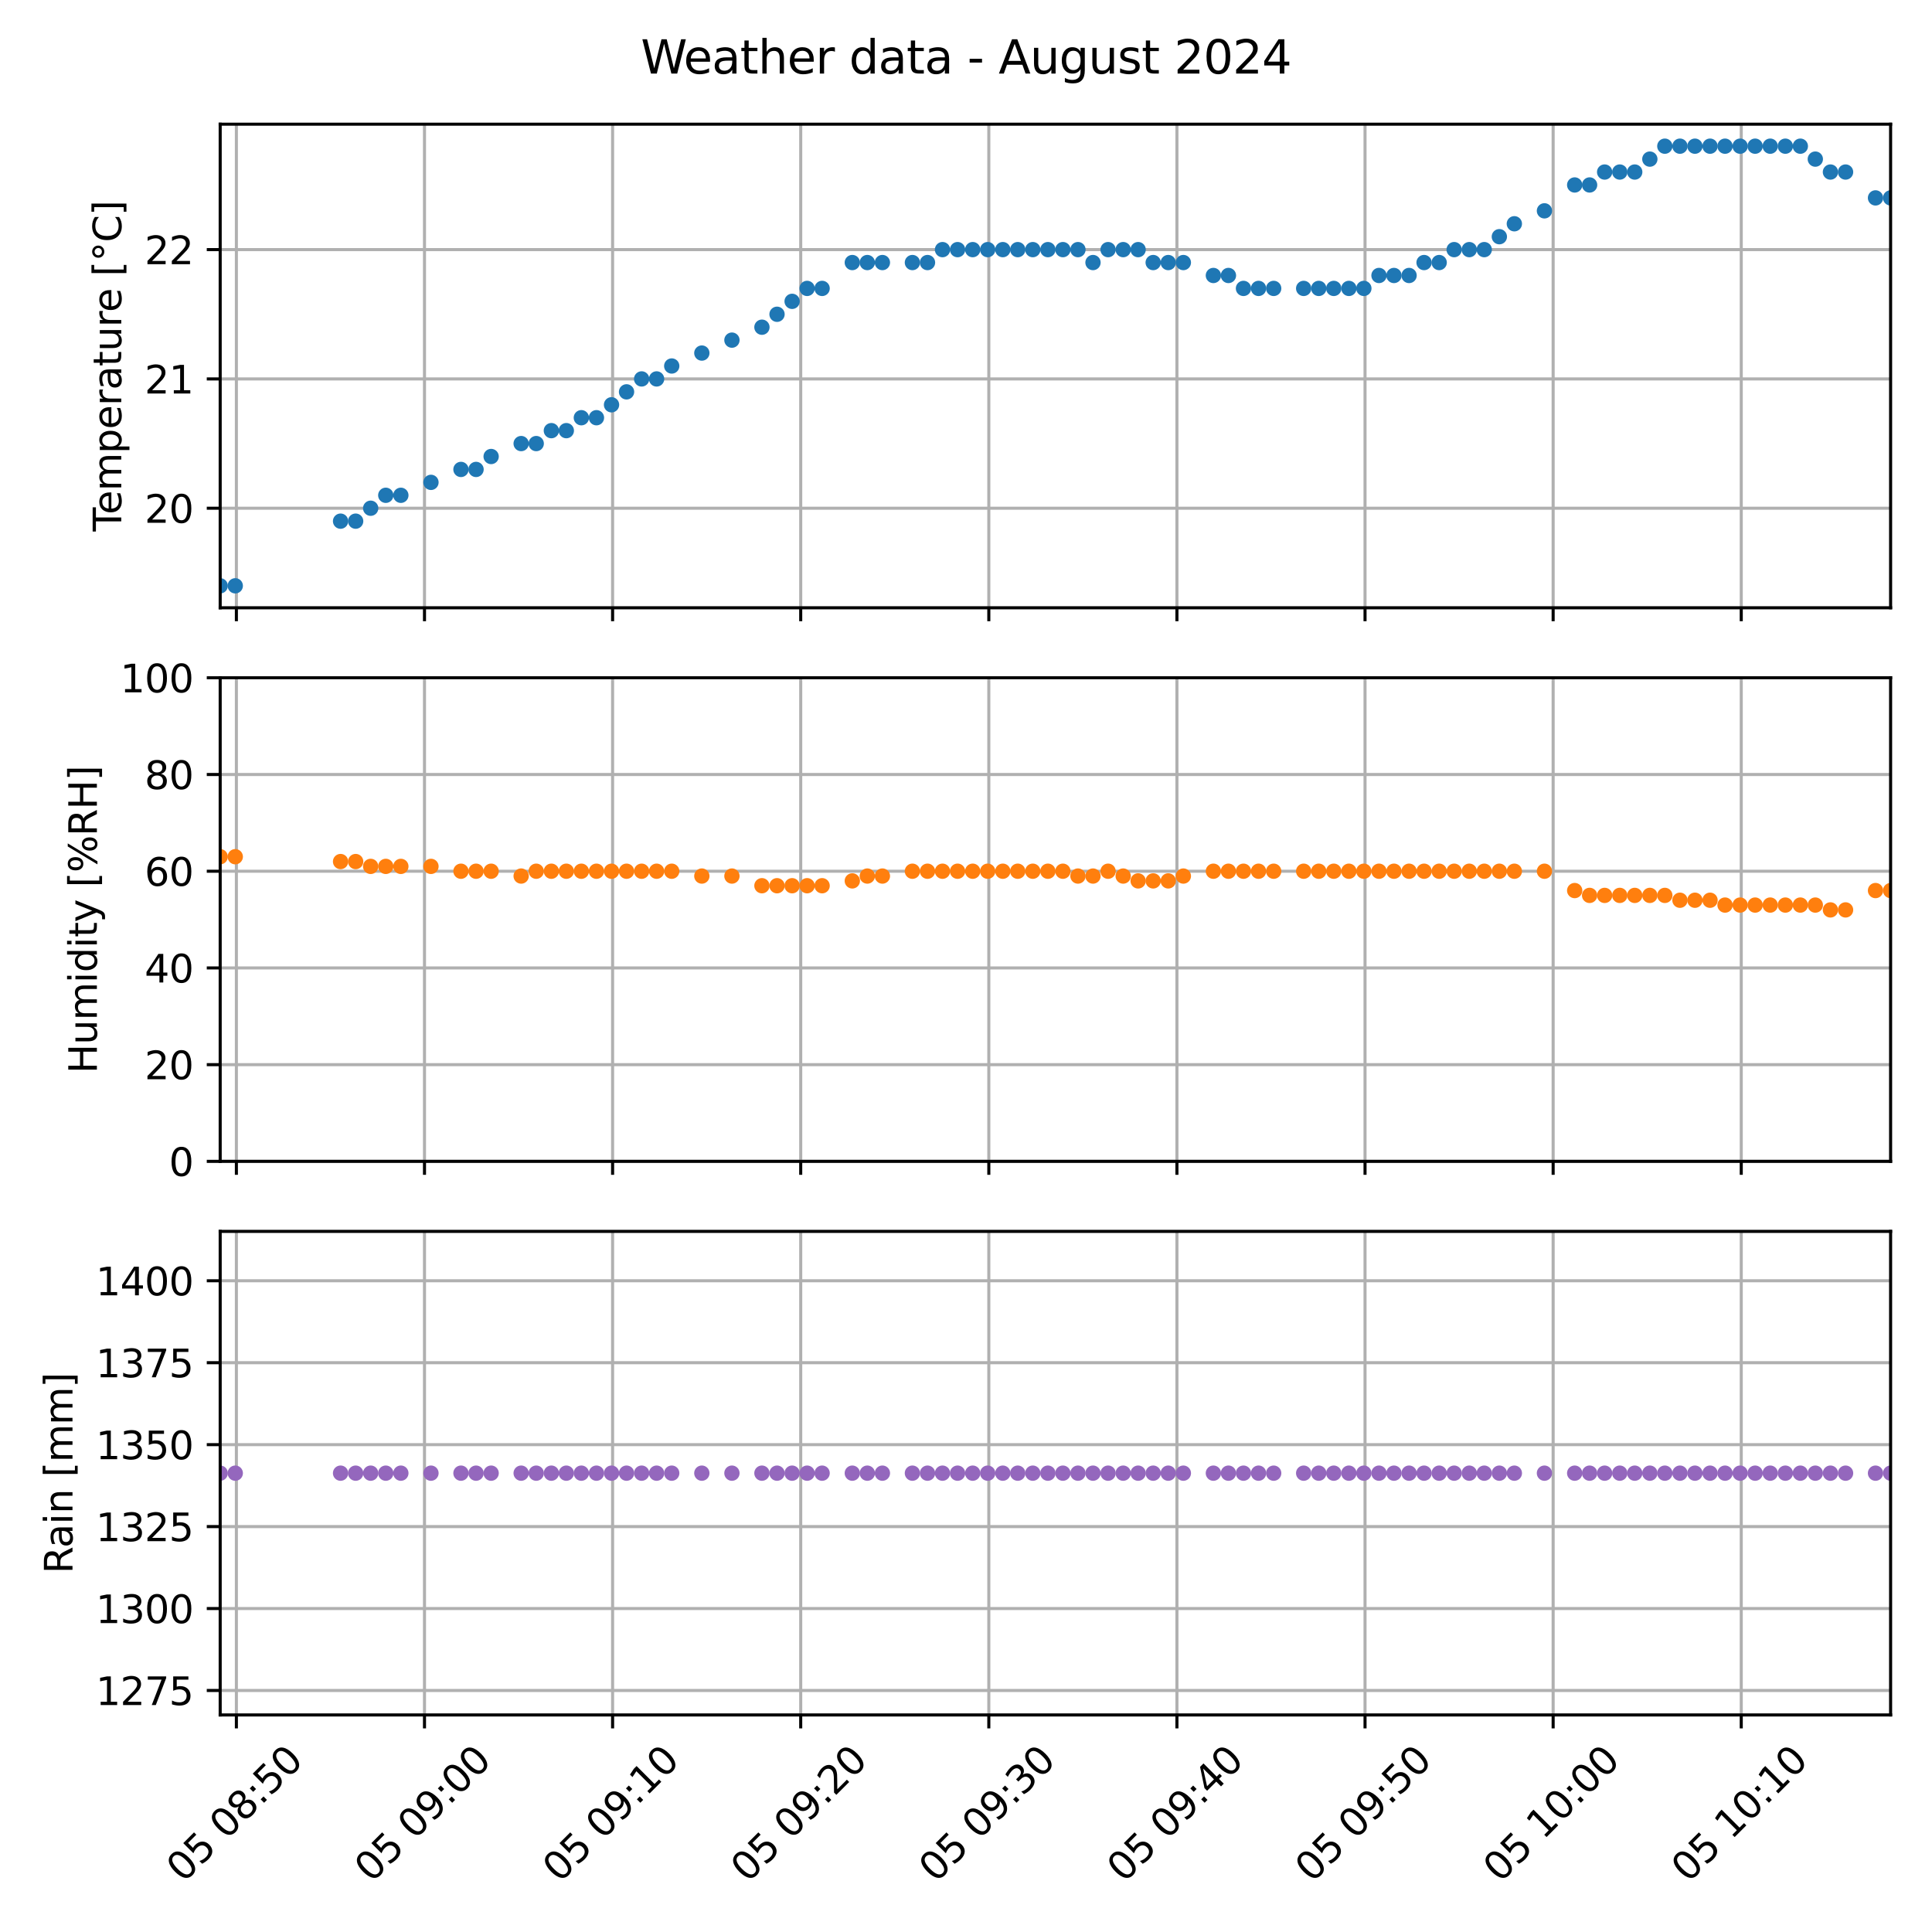 <?xml version="1.0" encoding="utf-8" standalone="no"?>
<!DOCTYPE svg PUBLIC "-//W3C//DTD SVG 1.1//EN"
  "http://www.w3.org/Graphics/SVG/1.1/DTD/svg11.dtd">
<svg xmlns:xlink="http://www.w3.org/1999/xlink" width="504pt" height="504pt" viewBox="0 0 504 504" xmlns="http://www.w3.org/2000/svg" version="1.1">
 <defs>
  <style type="text/css">*{stroke-linejoin: round; stroke-linecap: butt}</style>
 </defs>
 <g id="figure_1">
  <g id="patch_1">
   <path d="M 0 504 
L 504 504 
L 504 0 
L 0 0 
z
" style="fill: #ffffff"/>
  </g>
  <g id="axes_1">
   <g id="patch_2">
    <path d="M 57.44 158.553 
L 493.2 158.553 
L 493.2 32.4 
L 57.44 32.4 
z
" style="fill: #ffffff"/>
   </g>
   <g id="matplotlib.axis_1">
    <g id="xtick_1">
     <g id="line2d_1">
      <path d="M 61.666 158.553 
L 61.666 32.4 
" clip-path="url(#p0f801ecb12)" style="fill: none; stroke: #b0b0b0; stroke-width: 0.8; stroke-linecap: square"/>
     </g>
     <g id="line2d_2">
      <defs>
       <path id="m3c62de3848" d="M 0 0 
L 0 3.5 
" style="stroke: #000000; stroke-width: 0.8"/>
      </defs>
      <g>
       <use xlink:href="#m3c62de3848" x="61.666" y="158.553" style="stroke: #000000; stroke-width: 0.8"/>
      </g>
     </g>
    </g>
    <g id="xtick_2">
     <g id="line2d_3">
      <path d="M 110.737 158.553 
L 110.737 32.4 
" clip-path="url(#p0f801ecb12)" style="fill: none; stroke: #b0b0b0; stroke-width: 0.8; stroke-linecap: square"/>
     </g>
     <g id="line2d_4">
      <g>
       <use xlink:href="#m3c62de3848" x="110.737" y="158.553" style="stroke: #000000; stroke-width: 0.8"/>
      </g>
     </g>
    </g>
    <g id="xtick_3">
     <g id="line2d_5">
      <path d="M 159.809 158.553 
L 159.809 32.4 
" clip-path="url(#p0f801ecb12)" style="fill: none; stroke: #b0b0b0; stroke-width: 0.8; stroke-linecap: square"/>
     </g>
     <g id="line2d_6">
      <g>
       <use xlink:href="#m3c62de3848" x="159.809" y="158.553" style="stroke: #000000; stroke-width: 0.8"/>
      </g>
     </g>
    </g>
    <g id="xtick_4">
     <g id="line2d_7">
      <path d="M 208.881 158.553 
L 208.881 32.4 
" clip-path="url(#p0f801ecb12)" style="fill: none; stroke: #b0b0b0; stroke-width: 0.8; stroke-linecap: square"/>
     </g>
     <g id="line2d_8">
      <g>
       <use xlink:href="#m3c62de3848" x="208.881" y="158.553" style="stroke: #000000; stroke-width: 0.8"/>
      </g>
     </g>
    </g>
    <g id="xtick_5">
     <g id="line2d_9">
      <path d="M 257.953 158.553 
L 257.953 32.4 
" clip-path="url(#p0f801ecb12)" style="fill: none; stroke: #b0b0b0; stroke-width: 0.8; stroke-linecap: square"/>
     </g>
     <g id="line2d_10">
      <g>
       <use xlink:href="#m3c62de3848" x="257.953" y="158.553" style="stroke: #000000; stroke-width: 0.8"/>
      </g>
     </g>
    </g>
    <g id="xtick_6">
     <g id="line2d_11">
      <path d="M 307.024 158.553 
L 307.024 32.4 
" clip-path="url(#p0f801ecb12)" style="fill: none; stroke: #b0b0b0; stroke-width: 0.8; stroke-linecap: square"/>
     </g>
     <g id="line2d_12">
      <g>
       <use xlink:href="#m3c62de3848" x="307.024" y="158.553" style="stroke: #000000; stroke-width: 0.8"/>
      </g>
     </g>
    </g>
    <g id="xtick_7">
     <g id="line2d_13">
      <path d="M 356.096 158.553 
L 356.096 32.4 
" clip-path="url(#p0f801ecb12)" style="fill: none; stroke: #b0b0b0; stroke-width: 0.8; stroke-linecap: square"/>
     </g>
     <g id="line2d_14">
      <g>
       <use xlink:href="#m3c62de3848" x="356.096" y="158.553" style="stroke: #000000; stroke-width: 0.8"/>
      </g>
     </g>
    </g>
    <g id="xtick_8">
     <g id="line2d_15">
      <path d="M 405.168 158.553 
L 405.168 32.4 
" clip-path="url(#p0f801ecb12)" style="fill: none; stroke: #b0b0b0; stroke-width: 0.8; stroke-linecap: square"/>
     </g>
     <g id="line2d_16">
      <g>
       <use xlink:href="#m3c62de3848" x="405.168" y="158.553" style="stroke: #000000; stroke-width: 0.8"/>
      </g>
     </g>
    </g>
    <g id="xtick_9">
     <g id="line2d_17">
      <path d="M 454.239 158.553 
L 454.239 32.4 
" clip-path="url(#p0f801ecb12)" style="fill: none; stroke: #b0b0b0; stroke-width: 0.8; stroke-linecap: square"/>
     </g>
     <g id="line2d_18">
      <g>
       <use xlink:href="#m3c62de3848" x="454.239" y="158.553" style="stroke: #000000; stroke-width: 0.8"/>
      </g>
     </g>
    </g>
   </g>
   <g id="matplotlib.axis_2">
    <g id="ytick_1">
     <g id="line2d_19">
      <path d="M 57.44 132.581 
L 493.2 132.581 
" clip-path="url(#p0f801ecb12)" style="fill: none; stroke: #b0b0b0; stroke-width: 0.8; stroke-linecap: square"/>
     </g>
     <g id="line2d_20">
      <defs>
       <path id="m9283bbacac" d="M 0 0 
L -3.5 0 
" style="stroke: #000000; stroke-width: 0.8"/>
      </defs>
      <g>
       <use xlink:href="#m9283bbacac" x="57.44" y="132.581" style="stroke: #000000; stroke-width: 0.8"/>
      </g>
     </g>
     <g id="text_1">
      <!-- 20 -->
      <g transform="translate(37.715 136.38) scale(0.1 -0.1)">
       <defs>
        <path id="DejaVuSans-32" d="M 1228 531 
L 3431 531 
L 3431 0 
L 469 0 
L 469 531 
Q 828 903 1448 1529 
Q 2069 2156 2228 2338 
Q 2531 2678 2651 2914 
Q 2772 3150 2772 3378 
Q 2772 3750 2511 3984 
Q 2250 4219 1831 4219 
Q 1534 4219 1204 4116 
Q 875 4013 500 3803 
L 500 4441 
Q 881 4594 1212 4672 
Q 1544 4750 1819 4750 
Q 2544 4750 2975 4387 
Q 3406 4025 3406 3419 
Q 3406 3131 3298 2873 
Q 3191 2616 2906 2266 
Q 2828 2175 2409 1742 
Q 1991 1309 1228 531 
z
" transform="scale(0.016)"/>
        <path id="DejaVuSans-30" d="M 2034 4250 
Q 1547 4250 1301 3770 
Q 1056 3291 1056 2328 
Q 1056 1369 1301 889 
Q 1547 409 2034 409 
Q 2525 409 2770 889 
Q 3016 1369 3016 2328 
Q 3016 3291 2770 3770 
Q 2525 4250 2034 4250 
z
M 2034 4750 
Q 2819 4750 3233 4129 
Q 3647 3509 3647 2328 
Q 3647 1150 3233 529 
Q 2819 -91 2034 -91 
Q 1250 -91 836 529 
Q 422 1150 422 2328 
Q 422 3509 836 4129 
Q 1250 4750 2034 4750 
z
" transform="scale(0.016)"/>
       </defs>
       <use xlink:href="#DejaVuSans-32"/>
       <use xlink:href="#DejaVuSans-30" x="63.623"/>
      </g>
     </g>
    </g>
    <g id="ytick_2">
     <g id="line2d_21">
      <path d="M 57.44 98.85 
L 493.2 98.85 
" clip-path="url(#p0f801ecb12)" style="fill: none; stroke: #b0b0b0; stroke-width: 0.8; stroke-linecap: square"/>
     </g>
     <g id="line2d_22">
      <g>
       <use xlink:href="#m9283bbacac" x="57.44" y="98.85" style="stroke: #000000; stroke-width: 0.8"/>
      </g>
     </g>
     <g id="text_2">
      <!-- 21 -->
      <g transform="translate(37.715 102.649) scale(0.1 -0.1)">
       <defs>
        <path id="DejaVuSans-31" d="M 794 531 
L 1825 531 
L 1825 4091 
L 703 3866 
L 703 4441 
L 1819 4666 
L 2450 4666 
L 2450 531 
L 3481 531 
L 3481 0 
L 794 0 
L 794 531 
z
" transform="scale(0.016)"/>
       </defs>
       <use xlink:href="#DejaVuSans-32"/>
       <use xlink:href="#DejaVuSans-31" x="63.623"/>
      </g>
     </g>
    </g>
    <g id="ytick_3">
     <g id="line2d_23">
      <path d="M 57.44 65.119 
L 493.2 65.119 
" clip-path="url(#p0f801ecb12)" style="fill: none; stroke: #b0b0b0; stroke-width: 0.8; stroke-linecap: square"/>
     </g>
     <g id="line2d_24">
      <g>
       <use xlink:href="#m9283bbacac" x="57.44" y="65.119" style="stroke: #000000; stroke-width: 0.8"/>
      </g>
     </g>
     <g id="text_3">
      <!-- 22 -->
      <g transform="translate(37.715 68.918) scale(0.1 -0.1)">
       <use xlink:href="#DejaVuSans-32"/>
       <use xlink:href="#DejaVuSans-32" x="63.623"/>
      </g>
     </g>
    </g>
    <g id="text_4">
     <!-- Temperature [°C] -->
     <g transform="translate(31.635 138.628) rotate(-90) scale(0.1 -0.1)">
      <defs>
       <path id="DejaVuSans-54" d="M -19 4666 
L 3928 4666 
L 3928 4134 
L 2272 4134 
L 2272 0 
L 1638 0 
L 1638 4134 
L -19 4134 
L -19 4666 
z
" transform="scale(0.016)"/>
       <path id="DejaVuSans-65" d="M 3597 1894 
L 3597 1613 
L 953 1613 
Q 991 1019 1311 708 
Q 1631 397 2203 397 
Q 2534 397 2845 478 
Q 3156 559 3463 722 
L 3463 178 
Q 3153 47 2828 -22 
Q 2503 -91 2169 -91 
Q 1331 -91 842 396 
Q 353 884 353 1716 
Q 353 2575 817 3079 
Q 1281 3584 2069 3584 
Q 2775 3584 3186 3129 
Q 3597 2675 3597 1894 
z
M 3022 2063 
Q 3016 2534 2758 2815 
Q 2500 3097 2075 3097 
Q 1594 3097 1305 2825 
Q 1016 2553 972 2059 
L 3022 2063 
z
" transform="scale(0.016)"/>
       <path id="DejaVuSans-6d" d="M 3328 2828 
Q 3544 3216 3844 3400 
Q 4144 3584 4550 3584 
Q 5097 3584 5394 3201 
Q 5691 2819 5691 2113 
L 5691 0 
L 5113 0 
L 5113 2094 
Q 5113 2597 4934 2840 
Q 4756 3084 4391 3084 
Q 3944 3084 3684 2787 
Q 3425 2491 3425 1978 
L 3425 0 
L 2847 0 
L 2847 2094 
Q 2847 2600 2669 2842 
Q 2491 3084 2119 3084 
Q 1678 3084 1418 2786 
Q 1159 2488 1159 1978 
L 1159 0 
L 581 0 
L 581 3500 
L 1159 3500 
L 1159 2956 
Q 1356 3278 1631 3431 
Q 1906 3584 2284 3584 
Q 2666 3584 2933 3390 
Q 3200 3197 3328 2828 
z
" transform="scale(0.016)"/>
       <path id="DejaVuSans-70" d="M 1159 525 
L 1159 -1331 
L 581 -1331 
L 581 3500 
L 1159 3500 
L 1159 2969 
Q 1341 3281 1617 3432 
Q 1894 3584 2278 3584 
Q 2916 3584 3314 3078 
Q 3713 2572 3713 1747 
Q 3713 922 3314 415 
Q 2916 -91 2278 -91 
Q 1894 -91 1617 61 
Q 1341 213 1159 525 
z
M 3116 1747 
Q 3116 2381 2855 2742 
Q 2594 3103 2138 3103 
Q 1681 3103 1420 2742 
Q 1159 2381 1159 1747 
Q 1159 1113 1420 752 
Q 1681 391 2138 391 
Q 2594 391 2855 752 
Q 3116 1113 3116 1747 
z
" transform="scale(0.016)"/>
       <path id="DejaVuSans-72" d="M 2631 2963 
Q 2534 3019 2420 3045 
Q 2306 3072 2169 3072 
Q 1681 3072 1420 2755 
Q 1159 2438 1159 1844 
L 1159 0 
L 581 0 
L 581 3500 
L 1159 3500 
L 1159 2956 
Q 1341 3275 1631 3429 
Q 1922 3584 2338 3584 
Q 2397 3584 2469 3576 
Q 2541 3569 2628 3553 
L 2631 2963 
z
" transform="scale(0.016)"/>
       <path id="DejaVuSans-61" d="M 2194 1759 
Q 1497 1759 1228 1600 
Q 959 1441 959 1056 
Q 959 750 1161 570 
Q 1363 391 1709 391 
Q 2188 391 2477 730 
Q 2766 1069 2766 1631 
L 2766 1759 
L 2194 1759 
z
M 3341 1997 
L 3341 0 
L 2766 0 
L 2766 531 
Q 2569 213 2275 61 
Q 1981 -91 1556 -91 
Q 1019 -91 701 211 
Q 384 513 384 1019 
Q 384 1609 779 1909 
Q 1175 2209 1959 2209 
L 2766 2209 
L 2766 2266 
Q 2766 2663 2505 2880 
Q 2244 3097 1772 3097 
Q 1472 3097 1187 3025 
Q 903 2953 641 2809 
L 641 3341 
Q 956 3463 1253 3523 
Q 1550 3584 1831 3584 
Q 2591 3584 2966 3190 
Q 3341 2797 3341 1997 
z
" transform="scale(0.016)"/>
       <path id="DejaVuSans-74" d="M 1172 4494 
L 1172 3500 
L 2356 3500 
L 2356 3053 
L 1172 3053 
L 1172 1153 
Q 1172 725 1289 603 
Q 1406 481 1766 481 
L 2356 481 
L 2356 0 
L 1766 0 
Q 1100 0 847 248 
Q 594 497 594 1153 
L 594 3053 
L 172 3053 
L 172 3500 
L 594 3500 
L 594 4494 
L 1172 4494 
z
" transform="scale(0.016)"/>
       <path id="DejaVuSans-75" d="M 544 1381 
L 544 3500 
L 1119 3500 
L 1119 1403 
Q 1119 906 1312 657 
Q 1506 409 1894 409 
Q 2359 409 2629 706 
Q 2900 1003 2900 1516 
L 2900 3500 
L 3475 3500 
L 3475 0 
L 2900 0 
L 2900 538 
Q 2691 219 2414 64 
Q 2138 -91 1772 -91 
Q 1169 -91 856 284 
Q 544 659 544 1381 
z
M 1991 3584 
L 1991 3584 
z
" transform="scale(0.016)"/>
       <path id="DejaVuSans-20" transform="scale(0.016)"/>
       <path id="DejaVuSans-5b" d="M 550 4863 
L 1875 4863 
L 1875 4416 
L 1125 4416 
L 1125 -397 
L 1875 -397 
L 1875 -844 
L 550 -844 
L 550 4863 
z
" transform="scale(0.016)"/>
       <path id="DejaVuSans-b0" d="M 1600 4347 
Q 1350 4347 1178 4173 
Q 1006 4000 1006 3750 
Q 1006 3503 1178 3333 
Q 1350 3163 1600 3163 
Q 1850 3163 2022 3333 
Q 2194 3503 2194 3750 
Q 2194 3997 2020 4172 
Q 1847 4347 1600 4347 
z
M 1600 4750 
Q 1800 4750 1984 4673 
Q 2169 4597 2303 4453 
Q 2447 4313 2519 4134 
Q 2591 3956 2591 3750 
Q 2591 3338 2302 3052 
Q 2013 2766 1594 2766 
Q 1172 2766 890 3047 
Q 609 3328 609 3750 
Q 609 4169 896 4459 
Q 1184 4750 1600 4750 
z
" transform="scale(0.016)"/>
       <path id="DejaVuSans-43" d="M 4122 4306 
L 4122 3641 
Q 3803 3938 3442 4084 
Q 3081 4231 2675 4231 
Q 1875 4231 1450 3742 
Q 1025 3253 1025 2328 
Q 1025 1406 1450 917 
Q 1875 428 2675 428 
Q 3081 428 3442 575 
Q 3803 722 4122 1019 
L 4122 359 
Q 3791 134 3420 21 
Q 3050 -91 2638 -91 
Q 1578 -91 968 557 
Q 359 1206 359 2328 
Q 359 3453 968 4101 
Q 1578 4750 2638 4750 
Q 3056 4750 3426 4639 
Q 3797 4528 4122 4306 
z
" transform="scale(0.016)"/>
       <path id="DejaVuSans-5d" d="M 1947 4863 
L 1947 -844 
L 622 -844 
L 622 -397 
L 1369 -397 
L 1369 4416 
L 622 4416 
L 622 4863 
L 1947 4863 
z
" transform="scale(0.016)"/>
      </defs>
      <use xlink:href="#DejaVuSans-54"/>
      <use xlink:href="#DejaVuSans-65" x="44.084"/>
      <use xlink:href="#DejaVuSans-6d" x="105.607"/>
      <use xlink:href="#DejaVuSans-70" x="203.02"/>
      <use xlink:href="#DejaVuSans-65" x="266.496"/>
      <use xlink:href="#DejaVuSans-72" x="328.02"/>
      <use xlink:href="#DejaVuSans-61" x="369.133"/>
      <use xlink:href="#DejaVuSans-74" x="430.412"/>
      <use xlink:href="#DejaVuSans-75" x="469.621"/>
      <use xlink:href="#DejaVuSans-72" x="533"/>
      <use xlink:href="#DejaVuSans-65" x="571.863"/>
      <use xlink:href="#DejaVuSans-20" x="633.387"/>
      <use xlink:href="#DejaVuSans-5b" x="665.174"/>
      <use xlink:href="#DejaVuSans-b0" x="704.188"/>
      <use xlink:href="#DejaVuSans-43" x="754.188"/>
      <use xlink:href="#DejaVuSans-5d" x="824.012"/>
     </g>
    </g>
   </g>
   <g id="line2d_25">
    <defs>
     <path id="m172e156b58" d="M 0 1.5 
C 0.398 1.5 0.779 1.342 1.061 1.061 
C 1.342 0.779 1.5 0.398 1.5 0 
C 1.5 -0.398 1.342 -0.779 1.061 -1.061 
C 0.779 -1.342 0.398 -1.5 0 -1.5 
C -0.398 -1.5 -0.779 -1.342 -1.061 -1.061 
C -1.342 -0.779 -1.5 -0.398 -1.5 0 
C -1.5 0.398 -1.342 0.779 -1.061 1.061 
C -0.779 1.342 -0.398 1.5 0 1.5 
z
" style="stroke: #1f77b4"/>
    </defs>
    <g clip-path="url(#p0f801ecb12)">
     <use xlink:href="#m172e156b58" x="57.44" y="152.819" style="fill: #1f77b4; stroke: #1f77b4"/>
     <use xlink:href="#m172e156b58" x="61.373" y="152.819" style="fill: #1f77b4; stroke: #1f77b4"/>
     <use xlink:href="#m172e156b58" x="88.845" y="135.954" style="fill: #1f77b4; stroke: #1f77b4"/>
     <use xlink:href="#m172e156b58" x="92.779" y="135.954" style="fill: #1f77b4; stroke: #1f77b4"/>
     <use xlink:href="#m172e156b58" x="96.697" y="132.581" style="fill: #1f77b4; stroke: #1f77b4"/>
     <use xlink:href="#m172e156b58" x="100.636" y="129.207" style="fill: #1f77b4; stroke: #1f77b4"/>
     <use xlink:href="#m172e156b58" x="104.571" y="129.207" style="fill: #1f77b4; stroke: #1f77b4"/>
     <use xlink:href="#m172e156b58" x="112.426" y="125.834" style="fill: #1f77b4; stroke: #1f77b4"/>
     <use xlink:href="#m172e156b58" x="120.251" y="122.461" style="fill: #1f77b4; stroke: #1f77b4"/>
     <use xlink:href="#m172e156b58" x="124.187" y="122.461" style="fill: #1f77b4; stroke: #1f77b4"/>
     <use xlink:href="#m172e156b58" x="128.122" y="119.088" style="fill: #1f77b4; stroke: #1f77b4"/>
     <use xlink:href="#m172e156b58" x="135.953" y="115.715" style="fill: #1f77b4; stroke: #1f77b4"/>
     <use xlink:href="#m172e156b58" x="139.884" y="115.715" style="fill: #1f77b4; stroke: #1f77b4"/>
     <use xlink:href="#m172e156b58" x="143.834" y="112.342" style="fill: #1f77b4; stroke: #1f77b4"/>
     <use xlink:href="#m172e156b58" x="147.735" y="112.342" style="fill: #1f77b4; stroke: #1f77b4"/>
     <use xlink:href="#m172e156b58" x="151.656" y="108.969" style="fill: #1f77b4; stroke: #1f77b4"/>
     <use xlink:href="#m172e156b58" x="155.596" y="108.969" style="fill: #1f77b4; stroke: #1f77b4"/>
     <use xlink:href="#m172e156b58" x="159.53" y="105.596" style="fill: #1f77b4; stroke: #1f77b4"/>
     <use xlink:href="#m172e156b58" x="163.445" y="102.223" style="fill: #1f77b4; stroke: #1f77b4"/>
     <use xlink:href="#m172e156b58" x="167.384" y="98.85" style="fill: #1f77b4; stroke: #1f77b4"/>
     <use xlink:href="#m172e156b58" x="171.288" y="98.85" style="fill: #1f77b4; stroke: #1f77b4"/>
     <use xlink:href="#m172e156b58" x="175.234" y="95.477" style="fill: #1f77b4; stroke: #1f77b4"/>
     <use xlink:href="#m172e156b58" x="183.088" y="92.104" style="fill: #1f77b4; stroke: #1f77b4"/>
     <use xlink:href="#m172e156b58" x="190.938" y="88.73" style="fill: #1f77b4; stroke: #1f77b4"/>
     <use xlink:href="#m172e156b58" x="198.764" y="85.357" style="fill: #1f77b4; stroke: #1f77b4"/>
     <use xlink:href="#m172e156b58" x="202.702" y="81.984" style="fill: #1f77b4; stroke: #1f77b4"/>
     <use xlink:href="#m172e156b58" x="206.641" y="78.611" style="fill: #1f77b4; stroke: #1f77b4"/>
     <use xlink:href="#m172e156b58" x="210.549" y="75.238" style="fill: #1f77b4; stroke: #1f77b4"/>
     <use xlink:href="#m172e156b58" x="214.467" y="75.238" style="fill: #1f77b4; stroke: #1f77b4"/>
     <use xlink:href="#m172e156b58" x="222.341" y="68.492" style="fill: #1f77b4; stroke: #1f77b4"/>
     <use xlink:href="#m172e156b58" x="226.254" y="68.492" style="fill: #1f77b4; stroke: #1f77b4"/>
     <use xlink:href="#m172e156b58" x="230.193" y="68.492" style="fill: #1f77b4; stroke: #1f77b4"/>
     <use xlink:href="#m172e156b58" x="238.019" y="68.492" style="fill: #1f77b4; stroke: #1f77b4"/>
     <use xlink:href="#m172e156b58" x="241.957" y="68.492" style="fill: #1f77b4; stroke: #1f77b4"/>
     <use xlink:href="#m172e156b58" x="245.872" y="65.119" style="fill: #1f77b4; stroke: #1f77b4"/>
     <use xlink:href="#m172e156b58" x="249.8" y="65.119" style="fill: #1f77b4; stroke: #1f77b4"/>
     <use xlink:href="#m172e156b58" x="253.751" y="65.119" style="fill: #1f77b4; stroke: #1f77b4"/>
     <use xlink:href="#m172e156b58" x="257.66" y="65.119" style="fill: #1f77b4; stroke: #1f77b4"/>
     <use xlink:href="#m172e156b58" x="261.603" y="65.119" style="fill: #1f77b4; stroke: #1f77b4"/>
     <use xlink:href="#m172e156b58" x="265.499" y="65.119" style="fill: #1f77b4; stroke: #1f77b4"/>
     <use xlink:href="#m172e156b58" x="269.426" y="65.119" style="fill: #1f77b4; stroke: #1f77b4"/>
     <use xlink:href="#m172e156b58" x="273.362" y="65.119" style="fill: #1f77b4; stroke: #1f77b4"/>
     <use xlink:href="#m172e156b58" x="277.277" y="65.119" style="fill: #1f77b4; stroke: #1f77b4"/>
     <use xlink:href="#m172e156b58" x="281.206" y="65.119" style="fill: #1f77b4; stroke: #1f77b4"/>
     <use xlink:href="#m172e156b58" x="285.129" y="68.492" style="fill: #1f77b4; stroke: #1f77b4"/>
     <use xlink:href="#m172e156b58" x="289.064" y="65.119" style="fill: #1f77b4; stroke: #1f77b4"/>
     <use xlink:href="#m172e156b58" x="293.005" y="65.119" style="fill: #1f77b4; stroke: #1f77b4"/>
     <use xlink:href="#m172e156b58" x="296.905" y="65.119" style="fill: #1f77b4; stroke: #1f77b4"/>
     <use xlink:href="#m172e156b58" x="300.831" y="68.492" style="fill: #1f77b4; stroke: #1f77b4"/>
     <use xlink:href="#m172e156b58" x="304.762" y="68.492" style="fill: #1f77b4; stroke: #1f77b4"/>
     <use xlink:href="#m172e156b58" x="308.701" y="68.492" style="fill: #1f77b4; stroke: #1f77b4"/>
     <use xlink:href="#m172e156b58" x="316.534" y="71.865" style="fill: #1f77b4; stroke: #1f77b4"/>
     <use xlink:href="#m172e156b58" x="320.462" y="71.865" style="fill: #1f77b4; stroke: #1f77b4"/>
     <use xlink:href="#m172e156b58" x="324.385" y="75.238" style="fill: #1f77b4; stroke: #1f77b4"/>
     <use xlink:href="#m172e156b58" x="328.319" y="75.238" style="fill: #1f77b4; stroke: #1f77b4"/>
     <use xlink:href="#m172e156b58" x="332.265" y="75.238" style="fill: #1f77b4; stroke: #1f77b4"/>
     <use xlink:href="#m172e156b58" x="340.088" y="75.238" style="fill: #1f77b4; stroke: #1f77b4"/>
     <use xlink:href="#m172e156b58" x="344.023" y="75.238" style="fill: #1f77b4; stroke: #1f77b4"/>
     <use xlink:href="#m172e156b58" x="347.939" y="75.238" style="fill: #1f77b4; stroke: #1f77b4"/>
     <use xlink:href="#m172e156b58" x="351.884" y="75.238" style="fill: #1f77b4; stroke: #1f77b4"/>
     <use xlink:href="#m172e156b58" x="355.791" y="75.238" style="fill: #1f77b4; stroke: #1f77b4"/>
     <use xlink:href="#m172e156b58" x="359.736" y="71.865" style="fill: #1f77b4; stroke: #1f77b4"/>
     <use xlink:href="#m172e156b58" x="363.642" y="71.865" style="fill: #1f77b4; stroke: #1f77b4"/>
     <use xlink:href="#m172e156b58" x="367.585" y="71.865" style="fill: #1f77b4; stroke: #1f77b4"/>
     <use xlink:href="#m172e156b58" x="371.494" y="68.492" style="fill: #1f77b4; stroke: #1f77b4"/>
     <use xlink:href="#m172e156b58" x="375.438" y="68.492" style="fill: #1f77b4; stroke: #1f77b4"/>
     <use xlink:href="#m172e156b58" x="379.345" y="65.119" style="fill: #1f77b4; stroke: #1f77b4"/>
     <use xlink:href="#m172e156b58" x="383.289" y="65.119" style="fill: #1f77b4; stroke: #1f77b4"/>
     <use xlink:href="#m172e156b58" x="387.196" y="65.119" style="fill: #1f77b4; stroke: #1f77b4"/>
     <use xlink:href="#m172e156b58" x="391.134" y="61.746" style="fill: #1f77b4; stroke: #1f77b4"/>
     <use xlink:href="#m172e156b58" x="395.047" y="58.373" style="fill: #1f77b4; stroke: #1f77b4"/>
     <use xlink:href="#m172e156b58" x="402.899" y="55" style="fill: #1f77b4; stroke: #1f77b4"/>
     <use xlink:href="#m172e156b58" x="410.786" y="48.253" style="fill: #1f77b4; stroke: #1f77b4"/>
     <use xlink:href="#m172e156b58" x="414.679" y="48.253" style="fill: #1f77b4; stroke: #1f77b4"/>
     <use xlink:href="#m172e156b58" x="418.601" y="44.88" style="fill: #1f77b4; stroke: #1f77b4"/>
     <use xlink:href="#m172e156b58" x="422.548" y="44.88" style="fill: #1f77b4; stroke: #1f77b4"/>
     <use xlink:href="#m172e156b58" x="426.452" y="44.88" style="fill: #1f77b4; stroke: #1f77b4"/>
     <use xlink:href="#m172e156b58" x="430.394" y="41.507" style="fill: #1f77b4; stroke: #1f77b4"/>
     <use xlink:href="#m172e156b58" x="434.303" y="38.134" style="fill: #1f77b4; stroke: #1f77b4"/>
     <use xlink:href="#m172e156b58" x="438.247" y="38.134" style="fill: #1f77b4; stroke: #1f77b4"/>
     <use xlink:href="#m172e156b58" x="442.155" y="38.134" style="fill: #1f77b4; stroke: #1f77b4"/>
     <use xlink:href="#m172e156b58" x="446.098" y="38.134" style="fill: #1f77b4; stroke: #1f77b4"/>
     <use xlink:href="#m172e156b58" x="450.007" y="38.134" style="fill: #1f77b4; stroke: #1f77b4"/>
     <use xlink:href="#m172e156b58" x="453.947" y="38.134" style="fill: #1f77b4; stroke: #1f77b4"/>
     <use xlink:href="#m172e156b58" x="457.858" y="38.134" style="fill: #1f77b4; stroke: #1f77b4"/>
     <use xlink:href="#m172e156b58" x="461.794" y="38.134" style="fill: #1f77b4; stroke: #1f77b4"/>
     <use xlink:href="#m172e156b58" x="465.74" y="38.134" style="fill: #1f77b4; stroke: #1f77b4"/>
     <use xlink:href="#m172e156b58" x="469.651" y="38.134" style="fill: #1f77b4; stroke: #1f77b4"/>
     <use xlink:href="#m172e156b58" x="473.56" y="41.507" style="fill: #1f77b4; stroke: #1f77b4"/>
     <use xlink:href="#m172e156b58" x="477.506" y="44.88" style="fill: #1f77b4; stroke: #1f77b4"/>
     <use xlink:href="#m172e156b58" x="481.451" y="44.88" style="fill: #1f77b4; stroke: #1f77b4"/>
     <use xlink:href="#m172e156b58" x="489.263" y="51.627" style="fill: #1f77b4; stroke: #1f77b4"/>
     <use xlink:href="#m172e156b58" x="493.2" y="51.627" style="fill: #1f77b4; stroke: #1f77b4"/>
    </g>
   </g>
   <g id="patch_3">
    <path d="M 57.44 158.553 
L 57.44 32.4 
" style="fill: none; stroke: #000000; stroke-width: 0.8; stroke-linejoin: miter; stroke-linecap: square"/>
   </g>
   <g id="patch_4">
    <path d="M 493.2 158.553 
L 493.2 32.4 
" style="fill: none; stroke: #000000; stroke-width: 0.8; stroke-linejoin: miter; stroke-linecap: square"/>
   </g>
   <g id="patch_5">
    <path d="M 57.44 158.553 
L 493.2 158.553 
" style="fill: none; stroke: #000000; stroke-width: 0.8; stroke-linejoin: miter; stroke-linecap: square"/>
   </g>
   <g id="patch_6">
    <path d="M 57.44 32.4 
L 493.2 32.4 
" style="fill: none; stroke: #000000; stroke-width: 0.8; stroke-linejoin: miter; stroke-linecap: square"/>
   </g>
  </g>
  <g id="axes_2">
   <g id="patch_7">
    <path d="M 57.44 302.967 
L 493.2 302.967 
L 493.2 176.813 
L 57.44 176.813 
z
" style="fill: #ffffff"/>
   </g>
   <g id="matplotlib.axis_3">
    <g id="xtick_10">
     <g id="line2d_26">
      <path d="M 61.666 302.967 
L 61.666 176.813 
" clip-path="url(#p098849907d)" style="fill: none; stroke: #b0b0b0; stroke-width: 0.8; stroke-linecap: square"/>
     </g>
     <g id="line2d_27">
      <g>
       <use xlink:href="#m3c62de3848" x="61.666" y="302.967" style="stroke: #000000; stroke-width: 0.8"/>
      </g>
     </g>
    </g>
    <g id="xtick_11">
     <g id="line2d_28">
      <path d="M 110.737 302.967 
L 110.737 176.813 
" clip-path="url(#p098849907d)" style="fill: none; stroke: #b0b0b0; stroke-width: 0.8; stroke-linecap: square"/>
     </g>
     <g id="line2d_29">
      <g>
       <use xlink:href="#m3c62de3848" x="110.737" y="302.967" style="stroke: #000000; stroke-width: 0.8"/>
      </g>
     </g>
    </g>
    <g id="xtick_12">
     <g id="line2d_30">
      <path d="M 159.809 302.967 
L 159.809 176.813 
" clip-path="url(#p098849907d)" style="fill: none; stroke: #b0b0b0; stroke-width: 0.8; stroke-linecap: square"/>
     </g>
     <g id="line2d_31">
      <g>
       <use xlink:href="#m3c62de3848" x="159.809" y="302.967" style="stroke: #000000; stroke-width: 0.8"/>
      </g>
     </g>
    </g>
    <g id="xtick_13">
     <g id="line2d_32">
      <path d="M 208.881 302.967 
L 208.881 176.813 
" clip-path="url(#p098849907d)" style="fill: none; stroke: #b0b0b0; stroke-width: 0.8; stroke-linecap: square"/>
     </g>
     <g id="line2d_33">
      <g>
       <use xlink:href="#m3c62de3848" x="208.881" y="302.967" style="stroke: #000000; stroke-width: 0.8"/>
      </g>
     </g>
    </g>
    <g id="xtick_14">
     <g id="line2d_34">
      <path d="M 257.953 302.967 
L 257.953 176.813 
" clip-path="url(#p098849907d)" style="fill: none; stroke: #b0b0b0; stroke-width: 0.8; stroke-linecap: square"/>
     </g>
     <g id="line2d_35">
      <g>
       <use xlink:href="#m3c62de3848" x="257.953" y="302.967" style="stroke: #000000; stroke-width: 0.8"/>
      </g>
     </g>
    </g>
    <g id="xtick_15">
     <g id="line2d_36">
      <path d="M 307.024 302.967 
L 307.024 176.813 
" clip-path="url(#p098849907d)" style="fill: none; stroke: #b0b0b0; stroke-width: 0.8; stroke-linecap: square"/>
     </g>
     <g id="line2d_37">
      <g>
       <use xlink:href="#m3c62de3848" x="307.024" y="302.967" style="stroke: #000000; stroke-width: 0.8"/>
      </g>
     </g>
    </g>
    <g id="xtick_16">
     <g id="line2d_38">
      <path d="M 356.096 302.967 
L 356.096 176.813 
" clip-path="url(#p098849907d)" style="fill: none; stroke: #b0b0b0; stroke-width: 0.8; stroke-linecap: square"/>
     </g>
     <g id="line2d_39">
      <g>
       <use xlink:href="#m3c62de3848" x="356.096" y="302.967" style="stroke: #000000; stroke-width: 0.8"/>
      </g>
     </g>
    </g>
    <g id="xtick_17">
     <g id="line2d_40">
      <path d="M 405.168 302.967 
L 405.168 176.813 
" clip-path="url(#p098849907d)" style="fill: none; stroke: #b0b0b0; stroke-width: 0.8; stroke-linecap: square"/>
     </g>
     <g id="line2d_41">
      <g>
       <use xlink:href="#m3c62de3848" x="405.168" y="302.967" style="stroke: #000000; stroke-width: 0.8"/>
      </g>
     </g>
    </g>
    <g id="xtick_18">
     <g id="line2d_42">
      <path d="M 454.239 302.967 
L 454.239 176.813 
" clip-path="url(#p098849907d)" style="fill: none; stroke: #b0b0b0; stroke-width: 0.8; stroke-linecap: square"/>
     </g>
     <g id="line2d_43">
      <g>
       <use xlink:href="#m3c62de3848" x="454.239" y="302.967" style="stroke: #000000; stroke-width: 0.8"/>
      </g>
     </g>
    </g>
   </g>
   <g id="matplotlib.axis_4">
    <g id="ytick_4">
     <g id="line2d_44">
      <path d="M 57.44 302.967 
L 493.2 302.967 
" clip-path="url(#p098849907d)" style="fill: none; stroke: #b0b0b0; stroke-width: 0.8; stroke-linecap: square"/>
     </g>
     <g id="line2d_45">
      <g>
       <use xlink:href="#m9283bbacac" x="57.44" y="302.967" style="stroke: #000000; stroke-width: 0.8"/>
      </g>
     </g>
     <g id="text_5">
      <!-- 0 -->
      <g transform="translate(44.078 306.766) scale(0.1 -0.1)">
       <use xlink:href="#DejaVuSans-30"/>
      </g>
     </g>
    </g>
    <g id="ytick_5">
     <g id="line2d_46">
      <path d="M 57.44 277.736 
L 493.2 277.736 
" clip-path="url(#p098849907d)" style="fill: none; stroke: #b0b0b0; stroke-width: 0.8; stroke-linecap: square"/>
     </g>
     <g id="line2d_47">
      <g>
       <use xlink:href="#m9283bbacac" x="57.44" y="277.736" style="stroke: #000000; stroke-width: 0.8"/>
      </g>
     </g>
     <g id="text_6">
      <!-- 20 -->
      <g transform="translate(37.715 281.535) scale(0.1 -0.1)">
       <use xlink:href="#DejaVuSans-32"/>
       <use xlink:href="#DejaVuSans-30" x="63.623"/>
      </g>
     </g>
    </g>
    <g id="ytick_6">
     <g id="line2d_48">
      <path d="M 57.44 252.505 
L 493.2 252.505 
" clip-path="url(#p098849907d)" style="fill: none; stroke: #b0b0b0; stroke-width: 0.8; stroke-linecap: square"/>
     </g>
     <g id="line2d_49">
      <g>
       <use xlink:href="#m9283bbacac" x="57.44" y="252.505" style="stroke: #000000; stroke-width: 0.8"/>
      </g>
     </g>
     <g id="text_7">
      <!-- 40 -->
      <g transform="translate(37.715 256.304) scale(0.1 -0.1)">
       <defs>
        <path id="DejaVuSans-34" d="M 2419 4116 
L 825 1625 
L 2419 1625 
L 2419 4116 
z
M 2253 4666 
L 3047 4666 
L 3047 1625 
L 3713 1625 
L 3713 1100 
L 3047 1100 
L 3047 0 
L 2419 0 
L 2419 1100 
L 313 1100 
L 313 1709 
L 2253 4666 
z
" transform="scale(0.016)"/>
       </defs>
       <use xlink:href="#DejaVuSans-34"/>
       <use xlink:href="#DejaVuSans-30" x="63.623"/>
      </g>
     </g>
    </g>
    <g id="ytick_7">
     <g id="line2d_50">
      <path d="M 57.44 227.275 
L 493.2 227.275 
" clip-path="url(#p098849907d)" style="fill: none; stroke: #b0b0b0; stroke-width: 0.8; stroke-linecap: square"/>
     </g>
     <g id="line2d_51">
      <g>
       <use xlink:href="#m9283bbacac" x="57.44" y="227.275" style="stroke: #000000; stroke-width: 0.8"/>
      </g>
     </g>
     <g id="text_8">
      <!-- 60 -->
      <g transform="translate(37.715 231.074) scale(0.1 -0.1)">
       <defs>
        <path id="DejaVuSans-36" d="M 2113 2584 
Q 1688 2584 1439 2293 
Q 1191 2003 1191 1497 
Q 1191 994 1439 701 
Q 1688 409 2113 409 
Q 2538 409 2786 701 
Q 3034 994 3034 1497 
Q 3034 2003 2786 2293 
Q 2538 2584 2113 2584 
z
M 3366 4563 
L 3366 3988 
Q 3128 4100 2886 4159 
Q 2644 4219 2406 4219 
Q 1781 4219 1451 3797 
Q 1122 3375 1075 2522 
Q 1259 2794 1537 2939 
Q 1816 3084 2150 3084 
Q 2853 3084 3261 2657 
Q 3669 2231 3669 1497 
Q 3669 778 3244 343 
Q 2819 -91 2113 -91 
Q 1303 -91 875 529 
Q 447 1150 447 2328 
Q 447 3434 972 4092 
Q 1497 4750 2381 4750 
Q 2619 4750 2861 4703 
Q 3103 4656 3366 4563 
z
" transform="scale(0.016)"/>
       </defs>
       <use xlink:href="#DejaVuSans-36"/>
       <use xlink:href="#DejaVuSans-30" x="63.623"/>
      </g>
     </g>
    </g>
    <g id="ytick_8">
     <g id="line2d_52">
      <path d="M 57.44 202.044 
L 493.2 202.044 
" clip-path="url(#p098849907d)" style="fill: none; stroke: #b0b0b0; stroke-width: 0.8; stroke-linecap: square"/>
     </g>
     <g id="line2d_53">
      <g>
       <use xlink:href="#m9283bbacac" x="57.44" y="202.044" style="stroke: #000000; stroke-width: 0.8"/>
      </g>
     </g>
     <g id="text_9">
      <!-- 80 -->
      <g transform="translate(37.715 205.843) scale(0.1 -0.1)">
       <defs>
        <path id="DejaVuSans-38" d="M 2034 2216 
Q 1584 2216 1326 1975 
Q 1069 1734 1069 1313 
Q 1069 891 1326 650 
Q 1584 409 2034 409 
Q 2484 409 2743 651 
Q 3003 894 3003 1313 
Q 3003 1734 2745 1975 
Q 2488 2216 2034 2216 
z
M 1403 2484 
Q 997 2584 770 2862 
Q 544 3141 544 3541 
Q 544 4100 942 4425 
Q 1341 4750 2034 4750 
Q 2731 4750 3128 4425 
Q 3525 4100 3525 3541 
Q 3525 3141 3298 2862 
Q 3072 2584 2669 2484 
Q 3125 2378 3379 2068 
Q 3634 1759 3634 1313 
Q 3634 634 3220 271 
Q 2806 -91 2034 -91 
Q 1263 -91 848 271 
Q 434 634 434 1313 
Q 434 1759 690 2068 
Q 947 2378 1403 2484 
z
M 1172 3481 
Q 1172 3119 1398 2916 
Q 1625 2713 2034 2713 
Q 2441 2713 2670 2916 
Q 2900 3119 2900 3481 
Q 2900 3844 2670 4047 
Q 2441 4250 2034 4250 
Q 1625 4250 1398 4047 
Q 1172 3844 1172 3481 
z
" transform="scale(0.016)"/>
       </defs>
       <use xlink:href="#DejaVuSans-38"/>
       <use xlink:href="#DejaVuSans-30" x="63.623"/>
      </g>
     </g>
    </g>
    <g id="ytick_9">
     <g id="line2d_54">
      <path d="M 57.44 176.813 
L 493.2 176.813 
" clip-path="url(#p098849907d)" style="fill: none; stroke: #b0b0b0; stroke-width: 0.8; stroke-linecap: square"/>
     </g>
     <g id="line2d_55">
      <g>
       <use xlink:href="#m9283bbacac" x="57.44" y="176.813" style="stroke: #000000; stroke-width: 0.8"/>
      </g>
     </g>
     <g id="text_10">
      <!-- 100 -->
      <g transform="translate(31.352 180.612) scale(0.1 -0.1)">
       <use xlink:href="#DejaVuSans-31"/>
       <use xlink:href="#DejaVuSans-30" x="63.623"/>
       <use xlink:href="#DejaVuSans-30" x="127.246"/>
      </g>
     </g>
    </g>
    <g id="text_11">
     <!-- Humidity [%RH] -->
     <g transform="translate(25.273 280.037) rotate(-90) scale(0.1 -0.1)">
      <defs>
       <path id="DejaVuSans-48" d="M 628 4666 
L 1259 4666 
L 1259 2753 
L 3553 2753 
L 3553 4666 
L 4184 4666 
L 4184 0 
L 3553 0 
L 3553 2222 
L 1259 2222 
L 1259 0 
L 628 0 
L 628 4666 
z
" transform="scale(0.016)"/>
       <path id="DejaVuSans-69" d="M 603 3500 
L 1178 3500 
L 1178 0 
L 603 0 
L 603 3500 
z
M 603 4863 
L 1178 4863 
L 1178 4134 
L 603 4134 
L 603 4863 
z
" transform="scale(0.016)"/>
       <path id="DejaVuSans-64" d="M 2906 2969 
L 2906 4863 
L 3481 4863 
L 3481 0 
L 2906 0 
L 2906 525 
Q 2725 213 2448 61 
Q 2172 -91 1784 -91 
Q 1150 -91 751 415 
Q 353 922 353 1747 
Q 353 2572 751 3078 
Q 1150 3584 1784 3584 
Q 2172 3584 2448 3432 
Q 2725 3281 2906 2969 
z
M 947 1747 
Q 947 1113 1208 752 
Q 1469 391 1925 391 
Q 2381 391 2643 752 
Q 2906 1113 2906 1747 
Q 2906 2381 2643 2742 
Q 2381 3103 1925 3103 
Q 1469 3103 1208 2742 
Q 947 2381 947 1747 
z
" transform="scale(0.016)"/>
       <path id="DejaVuSans-79" d="M 2059 -325 
Q 1816 -950 1584 -1140 
Q 1353 -1331 966 -1331 
L 506 -1331 
L 506 -850 
L 844 -850 
Q 1081 -850 1212 -737 
Q 1344 -625 1503 -206 
L 1606 56 
L 191 3500 
L 800 3500 
L 1894 763 
L 2988 3500 
L 3597 3500 
L 2059 -325 
z
" transform="scale(0.016)"/>
       <path id="DejaVuSans-25" d="M 4653 2053 
Q 4381 2053 4226 1822 
Q 4072 1591 4072 1178 
Q 4072 772 4226 539 
Q 4381 306 4653 306 
Q 4919 306 5073 539 
Q 5228 772 5228 1178 
Q 5228 1588 5073 1820 
Q 4919 2053 4653 2053 
z
M 4653 2450 
Q 5147 2450 5437 2106 
Q 5728 1763 5728 1178 
Q 5728 594 5436 251 
Q 5144 -91 4653 -91 
Q 4153 -91 3862 251 
Q 3572 594 3572 1178 
Q 3572 1766 3864 2108 
Q 4156 2450 4653 2450 
z
M 1428 4353 
Q 1159 4353 1004 4120 
Q 850 3888 850 3481 
Q 850 3069 1003 2837 
Q 1156 2606 1428 2606 
Q 1700 2606 1854 2837 
Q 2009 3069 2009 3481 
Q 2009 3884 1853 4118 
Q 1697 4353 1428 4353 
z
M 4250 4750 
L 4750 4750 
L 1831 -91 
L 1331 -91 
L 4250 4750 
z
M 1428 4750 
Q 1922 4750 2215 4408 
Q 2509 4066 2509 3481 
Q 2509 2891 2217 2550 
Q 1925 2209 1428 2209 
Q 931 2209 642 2551 
Q 353 2894 353 3481 
Q 353 4063 643 4406 
Q 934 4750 1428 4750 
z
" transform="scale(0.016)"/>
       <path id="DejaVuSans-52" d="M 2841 2188 
Q 3044 2119 3236 1894 
Q 3428 1669 3622 1275 
L 4263 0 
L 3584 0 
L 2988 1197 
Q 2756 1666 2539 1819 
Q 2322 1972 1947 1972 
L 1259 1972 
L 1259 0 
L 628 0 
L 628 4666 
L 2053 4666 
Q 2853 4666 3247 4331 
Q 3641 3997 3641 3322 
Q 3641 2881 3436 2590 
Q 3231 2300 2841 2188 
z
M 1259 4147 
L 1259 2491 
L 2053 2491 
Q 2509 2491 2742 2702 
Q 2975 2913 2975 3322 
Q 2975 3731 2742 3939 
Q 2509 4147 2053 4147 
L 1259 4147 
z
" transform="scale(0.016)"/>
      </defs>
      <use xlink:href="#DejaVuSans-48"/>
      <use xlink:href="#DejaVuSans-75" x="75.195"/>
      <use xlink:href="#DejaVuSans-6d" x="138.574"/>
      <use xlink:href="#DejaVuSans-69" x="235.986"/>
      <use xlink:href="#DejaVuSans-64" x="263.77"/>
      <use xlink:href="#DejaVuSans-69" x="327.246"/>
      <use xlink:href="#DejaVuSans-74" x="355.029"/>
      <use xlink:href="#DejaVuSans-79" x="394.238"/>
      <use xlink:href="#DejaVuSans-20" x="453.418"/>
      <use xlink:href="#DejaVuSans-5b" x="485.205"/>
      <use xlink:href="#DejaVuSans-25" x="524.219"/>
      <use xlink:href="#DejaVuSans-52" x="619.238"/>
      <use xlink:href="#DejaVuSans-48" x="688.721"/>
      <use xlink:href="#DejaVuSans-5d" x="763.916"/>
     </g>
    </g>
   </g>
   <g id="line2d_56">
    <defs>
     <path id="mf46eaf9b55" d="M 0 1.5 
C 0.398 1.5 0.779 1.342 1.061 1.061 
C 1.342 0.779 1.5 0.398 1.5 0 
C 1.5 -0.398 1.342 -0.779 1.061 -1.061 
C 0.779 -1.342 0.398 -1.5 0 -1.5 
C -0.398 -1.5 -0.779 -1.342 -1.061 -1.061 
C -1.342 -0.779 -1.5 -0.398 -1.5 0 
C -1.5 0.398 -1.342 0.779 -1.061 1.061 
C -0.779 1.342 -0.398 1.5 0 1.5 
z
" style="stroke: #ff7f0e"/>
    </defs>
    <g clip-path="url(#p098849907d)">
     <use xlink:href="#mf46eaf9b55" x="57.44" y="223.49" style="fill: #ff7f0e; stroke: #ff7f0e"/>
     <use xlink:href="#mf46eaf9b55" x="61.373" y="223.49" style="fill: #ff7f0e; stroke: #ff7f0e"/>
     <use xlink:href="#mf46eaf9b55" x="88.845" y="224.752" style="fill: #ff7f0e; stroke: #ff7f0e"/>
     <use xlink:href="#mf46eaf9b55" x="92.779" y="224.752" style="fill: #ff7f0e; stroke: #ff7f0e"/>
     <use xlink:href="#mf46eaf9b55" x="96.697" y="226.013" style="fill: #ff7f0e; stroke: #ff7f0e"/>
     <use xlink:href="#mf46eaf9b55" x="100.636" y="226.013" style="fill: #ff7f0e; stroke: #ff7f0e"/>
     <use xlink:href="#mf46eaf9b55" x="104.571" y="226.013" style="fill: #ff7f0e; stroke: #ff7f0e"/>
     <use xlink:href="#mf46eaf9b55" x="112.426" y="226.013" style="fill: #ff7f0e; stroke: #ff7f0e"/>
     <use xlink:href="#mf46eaf9b55" x="120.251" y="227.275" style="fill: #ff7f0e; stroke: #ff7f0e"/>
     <use xlink:href="#mf46eaf9b55" x="124.187" y="227.275" style="fill: #ff7f0e; stroke: #ff7f0e"/>
     <use xlink:href="#mf46eaf9b55" x="128.122" y="227.275" style="fill: #ff7f0e; stroke: #ff7f0e"/>
     <use xlink:href="#mf46eaf9b55" x="135.953" y="228.536" style="fill: #ff7f0e; stroke: #ff7f0e"/>
     <use xlink:href="#mf46eaf9b55" x="139.884" y="227.275" style="fill: #ff7f0e; stroke: #ff7f0e"/>
     <use xlink:href="#mf46eaf9b55" x="143.834" y="227.275" style="fill: #ff7f0e; stroke: #ff7f0e"/>
     <use xlink:href="#mf46eaf9b55" x="147.735" y="227.275" style="fill: #ff7f0e; stroke: #ff7f0e"/>
     <use xlink:href="#mf46eaf9b55" x="151.656" y="227.275" style="fill: #ff7f0e; stroke: #ff7f0e"/>
     <use xlink:href="#mf46eaf9b55" x="155.596" y="227.275" style="fill: #ff7f0e; stroke: #ff7f0e"/>
     <use xlink:href="#mf46eaf9b55" x="159.53" y="227.275" style="fill: #ff7f0e; stroke: #ff7f0e"/>
     <use xlink:href="#mf46eaf9b55" x="163.445" y="227.275" style="fill: #ff7f0e; stroke: #ff7f0e"/>
     <use xlink:href="#mf46eaf9b55" x="167.384" y="227.275" style="fill: #ff7f0e; stroke: #ff7f0e"/>
     <use xlink:href="#mf46eaf9b55" x="171.288" y="227.275" style="fill: #ff7f0e; stroke: #ff7f0e"/>
     <use xlink:href="#mf46eaf9b55" x="175.234" y="227.275" style="fill: #ff7f0e; stroke: #ff7f0e"/>
     <use xlink:href="#mf46eaf9b55" x="183.088" y="228.536" style="fill: #ff7f0e; stroke: #ff7f0e"/>
     <use xlink:href="#mf46eaf9b55" x="190.938" y="228.536" style="fill: #ff7f0e; stroke: #ff7f0e"/>
     <use xlink:href="#mf46eaf9b55" x="198.764" y="231.059" style="fill: #ff7f0e; stroke: #ff7f0e"/>
     <use xlink:href="#mf46eaf9b55" x="202.702" y="231.059" style="fill: #ff7f0e; stroke: #ff7f0e"/>
     <use xlink:href="#mf46eaf9b55" x="206.641" y="231.059" style="fill: #ff7f0e; stroke: #ff7f0e"/>
     <use xlink:href="#mf46eaf9b55" x="210.549" y="231.059" style="fill: #ff7f0e; stroke: #ff7f0e"/>
     <use xlink:href="#mf46eaf9b55" x="214.467" y="231.059" style="fill: #ff7f0e; stroke: #ff7f0e"/>
     <use xlink:href="#mf46eaf9b55" x="222.341" y="229.798" style="fill: #ff7f0e; stroke: #ff7f0e"/>
     <use xlink:href="#mf46eaf9b55" x="226.254" y="228.536" style="fill: #ff7f0e; stroke: #ff7f0e"/>
     <use xlink:href="#mf46eaf9b55" x="230.193" y="228.536" style="fill: #ff7f0e; stroke: #ff7f0e"/>
     <use xlink:href="#mf46eaf9b55" x="238.019" y="227.275" style="fill: #ff7f0e; stroke: #ff7f0e"/>
     <use xlink:href="#mf46eaf9b55" x="241.957" y="227.275" style="fill: #ff7f0e; stroke: #ff7f0e"/>
     <use xlink:href="#mf46eaf9b55" x="245.872" y="227.275" style="fill: #ff7f0e; stroke: #ff7f0e"/>
     <use xlink:href="#mf46eaf9b55" x="249.8" y="227.275" style="fill: #ff7f0e; stroke: #ff7f0e"/>
     <use xlink:href="#mf46eaf9b55" x="253.751" y="227.275" style="fill: #ff7f0e; stroke: #ff7f0e"/>
     <use xlink:href="#mf46eaf9b55" x="257.66" y="227.275" style="fill: #ff7f0e; stroke: #ff7f0e"/>
     <use xlink:href="#mf46eaf9b55" x="261.603" y="227.275" style="fill: #ff7f0e; stroke: #ff7f0e"/>
     <use xlink:href="#mf46eaf9b55" x="265.499" y="227.275" style="fill: #ff7f0e; stroke: #ff7f0e"/>
     <use xlink:href="#mf46eaf9b55" x="269.426" y="227.275" style="fill: #ff7f0e; stroke: #ff7f0e"/>
     <use xlink:href="#mf46eaf9b55" x="273.362" y="227.275" style="fill: #ff7f0e; stroke: #ff7f0e"/>
     <use xlink:href="#mf46eaf9b55" x="277.277" y="227.275" style="fill: #ff7f0e; stroke: #ff7f0e"/>
     <use xlink:href="#mf46eaf9b55" x="281.206" y="228.536" style="fill: #ff7f0e; stroke: #ff7f0e"/>
     <use xlink:href="#mf46eaf9b55" x="285.129" y="228.536" style="fill: #ff7f0e; stroke: #ff7f0e"/>
     <use xlink:href="#mf46eaf9b55" x="289.064" y="227.275" style="fill: #ff7f0e; stroke: #ff7f0e"/>
     <use xlink:href="#mf46eaf9b55" x="293.005" y="228.536" style="fill: #ff7f0e; stroke: #ff7f0e"/>
     <use xlink:href="#mf46eaf9b55" x="296.905" y="229.798" style="fill: #ff7f0e; stroke: #ff7f0e"/>
     <use xlink:href="#mf46eaf9b55" x="300.831" y="229.798" style="fill: #ff7f0e; stroke: #ff7f0e"/>
     <use xlink:href="#mf46eaf9b55" x="304.762" y="229.798" style="fill: #ff7f0e; stroke: #ff7f0e"/>
     <use xlink:href="#mf46eaf9b55" x="308.701" y="228.536" style="fill: #ff7f0e; stroke: #ff7f0e"/>
     <use xlink:href="#mf46eaf9b55" x="316.534" y="227.275" style="fill: #ff7f0e; stroke: #ff7f0e"/>
     <use xlink:href="#mf46eaf9b55" x="320.462" y="227.275" style="fill: #ff7f0e; stroke: #ff7f0e"/>
     <use xlink:href="#mf46eaf9b55" x="324.385" y="227.275" style="fill: #ff7f0e; stroke: #ff7f0e"/>
     <use xlink:href="#mf46eaf9b55" x="328.319" y="227.275" style="fill: #ff7f0e; stroke: #ff7f0e"/>
     <use xlink:href="#mf46eaf9b55" x="332.265" y="227.275" style="fill: #ff7f0e; stroke: #ff7f0e"/>
     <use xlink:href="#mf46eaf9b55" x="340.088" y="227.275" style="fill: #ff7f0e; stroke: #ff7f0e"/>
     <use xlink:href="#mf46eaf9b55" x="344.023" y="227.275" style="fill: #ff7f0e; stroke: #ff7f0e"/>
     <use xlink:href="#mf46eaf9b55" x="347.939" y="227.275" style="fill: #ff7f0e; stroke: #ff7f0e"/>
     <use xlink:href="#mf46eaf9b55" x="351.884" y="227.275" style="fill: #ff7f0e; stroke: #ff7f0e"/>
     <use xlink:href="#mf46eaf9b55" x="355.791" y="227.275" style="fill: #ff7f0e; stroke: #ff7f0e"/>
     <use xlink:href="#mf46eaf9b55" x="359.736" y="227.275" style="fill: #ff7f0e; stroke: #ff7f0e"/>
     <use xlink:href="#mf46eaf9b55" x="363.642" y="227.275" style="fill: #ff7f0e; stroke: #ff7f0e"/>
     <use xlink:href="#mf46eaf9b55" x="367.585" y="227.275" style="fill: #ff7f0e; stroke: #ff7f0e"/>
     <use xlink:href="#mf46eaf9b55" x="371.494" y="227.275" style="fill: #ff7f0e; stroke: #ff7f0e"/>
     <use xlink:href="#mf46eaf9b55" x="375.438" y="227.275" style="fill: #ff7f0e; stroke: #ff7f0e"/>
     <use xlink:href="#mf46eaf9b55" x="379.345" y="227.275" style="fill: #ff7f0e; stroke: #ff7f0e"/>
     <use xlink:href="#mf46eaf9b55" x="383.289" y="227.275" style="fill: #ff7f0e; stroke: #ff7f0e"/>
     <use xlink:href="#mf46eaf9b55" x="387.196" y="227.275" style="fill: #ff7f0e; stroke: #ff7f0e"/>
     <use xlink:href="#mf46eaf9b55" x="391.134" y="227.275" style="fill: #ff7f0e; stroke: #ff7f0e"/>
     <use xlink:href="#mf46eaf9b55" x="395.047" y="227.275" style="fill: #ff7f0e; stroke: #ff7f0e"/>
     <use xlink:href="#mf46eaf9b55" x="402.899" y="227.275" style="fill: #ff7f0e; stroke: #ff7f0e"/>
     <use xlink:href="#mf46eaf9b55" x="410.786" y="232.321" style="fill: #ff7f0e; stroke: #ff7f0e"/>
     <use xlink:href="#mf46eaf9b55" x="414.679" y="233.582" style="fill: #ff7f0e; stroke: #ff7f0e"/>
     <use xlink:href="#mf46eaf9b55" x="418.601" y="233.582" style="fill: #ff7f0e; stroke: #ff7f0e"/>
     <use xlink:href="#mf46eaf9b55" x="422.548" y="233.582" style="fill: #ff7f0e; stroke: #ff7f0e"/>
     <use xlink:href="#mf46eaf9b55" x="426.452" y="233.582" style="fill: #ff7f0e; stroke: #ff7f0e"/>
     <use xlink:href="#mf46eaf9b55" x="430.394" y="233.582" style="fill: #ff7f0e; stroke: #ff7f0e"/>
     <use xlink:href="#mf46eaf9b55" x="434.303" y="233.582" style="fill: #ff7f0e; stroke: #ff7f0e"/>
     <use xlink:href="#mf46eaf9b55" x="438.247" y="234.844" style="fill: #ff7f0e; stroke: #ff7f0e"/>
     <use xlink:href="#mf46eaf9b55" x="442.155" y="234.844" style="fill: #ff7f0e; stroke: #ff7f0e"/>
     <use xlink:href="#mf46eaf9b55" x="446.098" y="234.844" style="fill: #ff7f0e; stroke: #ff7f0e"/>
     <use xlink:href="#mf46eaf9b55" x="450.007" y="236.105" style="fill: #ff7f0e; stroke: #ff7f0e"/>
     <use xlink:href="#mf46eaf9b55" x="453.947" y="236.105" style="fill: #ff7f0e; stroke: #ff7f0e"/>
     <use xlink:href="#mf46eaf9b55" x="457.858" y="236.105" style="fill: #ff7f0e; stroke: #ff7f0e"/>
     <use xlink:href="#mf46eaf9b55" x="461.794" y="236.105" style="fill: #ff7f0e; stroke: #ff7f0e"/>
     <use xlink:href="#mf46eaf9b55" x="465.74" y="236.105" style="fill: #ff7f0e; stroke: #ff7f0e"/>
     <use xlink:href="#mf46eaf9b55" x="469.651" y="236.105" style="fill: #ff7f0e; stroke: #ff7f0e"/>
     <use xlink:href="#mf46eaf9b55" x="473.56" y="236.105" style="fill: #ff7f0e; stroke: #ff7f0e"/>
     <use xlink:href="#mf46eaf9b55" x="477.506" y="237.367" style="fill: #ff7f0e; stroke: #ff7f0e"/>
     <use xlink:href="#mf46eaf9b55" x="481.451" y="237.367" style="fill: #ff7f0e; stroke: #ff7f0e"/>
     <use xlink:href="#mf46eaf9b55" x="489.263" y="232.321" style="fill: #ff7f0e; stroke: #ff7f0e"/>
     <use xlink:href="#mf46eaf9b55" x="493.2" y="232.321" style="fill: #ff7f0e; stroke: #ff7f0e"/>
    </g>
   </g>
   <g id="patch_8">
    <path d="M 57.44 302.967 
L 57.44 176.813 
" style="fill: none; stroke: #000000; stroke-width: 0.8; stroke-linejoin: miter; stroke-linecap: square"/>
   </g>
   <g id="patch_9">
    <path d="M 493.2 302.967 
L 493.2 176.813 
" style="fill: none; stroke: #000000; stroke-width: 0.8; stroke-linejoin: miter; stroke-linecap: square"/>
   </g>
   <g id="patch_10">
    <path d="M 57.44 302.967 
L 493.2 302.967 
" style="fill: none; stroke: #000000; stroke-width: 0.8; stroke-linejoin: miter; stroke-linecap: square"/>
   </g>
   <g id="patch_11">
    <path d="M 57.44 176.813 
L 493.2 176.813 
" style="fill: none; stroke: #000000; stroke-width: 0.8; stroke-linejoin: miter; stroke-linecap: square"/>
   </g>
  </g>
  <g id="axes_3">
   <g id="patch_12">
    <path d="M 57.44 447.38 
L 493.2 447.38 
L 493.2 321.227 
L 57.44 321.227 
z
" style="fill: #ffffff"/>
   </g>
   <g id="matplotlib.axis_5">
    <g id="xtick_19">
     <g id="line2d_57">
      <path d="M 61.666 447.38 
L 61.666 321.227 
" clip-path="url(#p349e61d327)" style="fill: none; stroke: #b0b0b0; stroke-width: 0.8; stroke-linecap: square"/>
     </g>
     <g id="line2d_58">
      <g>
       <use xlink:href="#m3c62de3848" x="61.666" y="447.38" style="stroke: #000000; stroke-width: 0.8"/>
      </g>
     </g>
     <g id="text_12">
      <!-- 05 08:50 -->
      <g transform="translate(47.805 491.376) rotate(-45) scale(0.1 -0.1)">
       <defs>
        <path id="DejaVuSans-35" d="M 691 4666 
L 3169 4666 
L 3169 4134 
L 1269 4134 
L 1269 2991 
Q 1406 3038 1543 3061 
Q 1681 3084 1819 3084 
Q 2600 3084 3056 2656 
Q 3513 2228 3513 1497 
Q 3513 744 3044 326 
Q 2575 -91 1722 -91 
Q 1428 -91 1123 -41 
Q 819 9 494 109 
L 494 744 
Q 775 591 1075 516 
Q 1375 441 1709 441 
Q 2250 441 2565 725 
Q 2881 1009 2881 1497 
Q 2881 1984 2565 2268 
Q 2250 2553 1709 2553 
Q 1456 2553 1204 2497 
Q 953 2441 691 2322 
L 691 4666 
z
" transform="scale(0.016)"/>
        <path id="DejaVuSans-3a" d="M 750 794 
L 1409 794 
L 1409 0 
L 750 0 
L 750 794 
z
M 750 3309 
L 1409 3309 
L 1409 2516 
L 750 2516 
L 750 3309 
z
" transform="scale(0.016)"/>
       </defs>
       <use xlink:href="#DejaVuSans-30"/>
       <use xlink:href="#DejaVuSans-35" x="63.623"/>
       <use xlink:href="#DejaVuSans-20" x="127.246"/>
       <use xlink:href="#DejaVuSans-30" x="159.033"/>
       <use xlink:href="#DejaVuSans-38" x="222.656"/>
       <use xlink:href="#DejaVuSans-3a" x="286.279"/>
       <use xlink:href="#DejaVuSans-35" x="319.971"/>
       <use xlink:href="#DejaVuSans-30" x="383.594"/>
      </g>
     </g>
    </g>
    <g id="xtick_20">
     <g id="line2d_59">
      <path d="M 110.737 447.38 
L 110.737 321.227 
" clip-path="url(#p349e61d327)" style="fill: none; stroke: #b0b0b0; stroke-width: 0.8; stroke-linecap: square"/>
     </g>
     <g id="line2d_60">
      <g>
       <use xlink:href="#m3c62de3848" x="110.737" y="447.38" style="stroke: #000000; stroke-width: 0.8"/>
      </g>
     </g>
     <g id="text_13">
      <!-- 05 09:00 -->
      <g transform="translate(96.877 491.376) rotate(-45) scale(0.1 -0.1)">
       <defs>
        <path id="DejaVuSans-39" d="M 703 97 
L 703 672 
Q 941 559 1184 500 
Q 1428 441 1663 441 
Q 2288 441 2617 861 
Q 2947 1281 2994 2138 
Q 2813 1869 2534 1725 
Q 2256 1581 1919 1581 
Q 1219 1581 811 2004 
Q 403 2428 403 3163 
Q 403 3881 828 4315 
Q 1253 4750 1959 4750 
Q 2769 4750 3195 4129 
Q 3622 3509 3622 2328 
Q 3622 1225 3098 567 
Q 2575 -91 1691 -91 
Q 1453 -91 1209 -44 
Q 966 3 703 97 
z
M 1959 2075 
Q 2384 2075 2632 2365 
Q 2881 2656 2881 3163 
Q 2881 3666 2632 3958 
Q 2384 4250 1959 4250 
Q 1534 4250 1286 3958 
Q 1038 3666 1038 3163 
Q 1038 2656 1286 2365 
Q 1534 2075 1959 2075 
z
" transform="scale(0.016)"/>
       </defs>
       <use xlink:href="#DejaVuSans-30"/>
       <use xlink:href="#DejaVuSans-35" x="63.623"/>
       <use xlink:href="#DejaVuSans-20" x="127.246"/>
       <use xlink:href="#DejaVuSans-30" x="159.033"/>
       <use xlink:href="#DejaVuSans-39" x="222.656"/>
       <use xlink:href="#DejaVuSans-3a" x="286.279"/>
       <use xlink:href="#DejaVuSans-30" x="319.971"/>
       <use xlink:href="#DejaVuSans-30" x="383.594"/>
      </g>
     </g>
    </g>
    <g id="xtick_21">
     <g id="line2d_61">
      <path d="M 159.809 447.38 
L 159.809 321.227 
" clip-path="url(#p349e61d327)" style="fill: none; stroke: #b0b0b0; stroke-width: 0.8; stroke-linecap: square"/>
     </g>
     <g id="line2d_62">
      <g>
       <use xlink:href="#m3c62de3848" x="159.809" y="447.38" style="stroke: #000000; stroke-width: 0.8"/>
      </g>
     </g>
     <g id="text_14">
      <!-- 05 09:10 -->
      <g transform="translate(145.949 491.376) rotate(-45) scale(0.1 -0.1)">
       <use xlink:href="#DejaVuSans-30"/>
       <use xlink:href="#DejaVuSans-35" x="63.623"/>
       <use xlink:href="#DejaVuSans-20" x="127.246"/>
       <use xlink:href="#DejaVuSans-30" x="159.033"/>
       <use xlink:href="#DejaVuSans-39" x="222.656"/>
       <use xlink:href="#DejaVuSans-3a" x="286.279"/>
       <use xlink:href="#DejaVuSans-31" x="319.971"/>
       <use xlink:href="#DejaVuSans-30" x="383.594"/>
      </g>
     </g>
    </g>
    <g id="xtick_22">
     <g id="line2d_63">
      <path d="M 208.881 447.38 
L 208.881 321.227 
" clip-path="url(#p349e61d327)" style="fill: none; stroke: #b0b0b0; stroke-width: 0.8; stroke-linecap: square"/>
     </g>
     <g id="line2d_64">
      <g>
       <use xlink:href="#m3c62de3848" x="208.881" y="447.38" style="stroke: #000000; stroke-width: 0.8"/>
      </g>
     </g>
     <g id="text_15">
      <!-- 05 09:20 -->
      <g transform="translate(195.02 491.376) rotate(-45) scale(0.1 -0.1)">
       <use xlink:href="#DejaVuSans-30"/>
       <use xlink:href="#DejaVuSans-35" x="63.623"/>
       <use xlink:href="#DejaVuSans-20" x="127.246"/>
       <use xlink:href="#DejaVuSans-30" x="159.033"/>
       <use xlink:href="#DejaVuSans-39" x="222.656"/>
       <use xlink:href="#DejaVuSans-3a" x="286.279"/>
       <use xlink:href="#DejaVuSans-32" x="319.971"/>
       <use xlink:href="#DejaVuSans-30" x="383.594"/>
      </g>
     </g>
    </g>
    <g id="xtick_23">
     <g id="line2d_65">
      <path d="M 257.953 447.38 
L 257.953 321.227 
" clip-path="url(#p349e61d327)" style="fill: none; stroke: #b0b0b0; stroke-width: 0.8; stroke-linecap: square"/>
     </g>
     <g id="line2d_66">
      <g>
       <use xlink:href="#m3c62de3848" x="257.953" y="447.38" style="stroke: #000000; stroke-width: 0.8"/>
      </g>
     </g>
     <g id="text_16">
      <!-- 05 09:30 -->
      <g transform="translate(244.092 491.376) rotate(-45) scale(0.1 -0.1)">
       <defs>
        <path id="DejaVuSans-33" d="M 2597 2516 
Q 3050 2419 3304 2112 
Q 3559 1806 3559 1356 
Q 3559 666 3084 287 
Q 2609 -91 1734 -91 
Q 1441 -91 1130 -33 
Q 819 25 488 141 
L 488 750 
Q 750 597 1062 519 
Q 1375 441 1716 441 
Q 2309 441 2620 675 
Q 2931 909 2931 1356 
Q 2931 1769 2642 2001 
Q 2353 2234 1838 2234 
L 1294 2234 
L 1294 2753 
L 1863 2753 
Q 2328 2753 2575 2939 
Q 2822 3125 2822 3475 
Q 2822 3834 2567 4026 
Q 2313 4219 1838 4219 
Q 1578 4219 1281 4162 
Q 984 4106 628 3988 
L 628 4550 
Q 988 4650 1302 4700 
Q 1616 4750 1894 4750 
Q 2613 4750 3031 4423 
Q 3450 4097 3450 3541 
Q 3450 3153 3228 2886 
Q 3006 2619 2597 2516 
z
" transform="scale(0.016)"/>
       </defs>
       <use xlink:href="#DejaVuSans-30"/>
       <use xlink:href="#DejaVuSans-35" x="63.623"/>
       <use xlink:href="#DejaVuSans-20" x="127.246"/>
       <use xlink:href="#DejaVuSans-30" x="159.033"/>
       <use xlink:href="#DejaVuSans-39" x="222.656"/>
       <use xlink:href="#DejaVuSans-3a" x="286.279"/>
       <use xlink:href="#DejaVuSans-33" x="319.971"/>
       <use xlink:href="#DejaVuSans-30" x="383.594"/>
      </g>
     </g>
    </g>
    <g id="xtick_24">
     <g id="line2d_67">
      <path d="M 307.024 447.38 
L 307.024 321.227 
" clip-path="url(#p349e61d327)" style="fill: none; stroke: #b0b0b0; stroke-width: 0.8; stroke-linecap: square"/>
     </g>
     <g id="line2d_68">
      <g>
       <use xlink:href="#m3c62de3848" x="307.024" y="447.38" style="stroke: #000000; stroke-width: 0.8"/>
      </g>
     </g>
     <g id="text_17">
      <!-- 05 09:40 -->
      <g transform="translate(293.164 491.376) rotate(-45) scale(0.1 -0.1)">
       <use xlink:href="#DejaVuSans-30"/>
       <use xlink:href="#DejaVuSans-35" x="63.623"/>
       <use xlink:href="#DejaVuSans-20" x="127.246"/>
       <use xlink:href="#DejaVuSans-30" x="159.033"/>
       <use xlink:href="#DejaVuSans-39" x="222.656"/>
       <use xlink:href="#DejaVuSans-3a" x="286.279"/>
       <use xlink:href="#DejaVuSans-34" x="319.971"/>
       <use xlink:href="#DejaVuSans-30" x="383.594"/>
      </g>
     </g>
    </g>
    <g id="xtick_25">
     <g id="line2d_69">
      <path d="M 356.096 447.38 
L 356.096 321.227 
" clip-path="url(#p349e61d327)" style="fill: none; stroke: #b0b0b0; stroke-width: 0.8; stroke-linecap: square"/>
     </g>
     <g id="line2d_70">
      <g>
       <use xlink:href="#m3c62de3848" x="356.096" y="447.38" style="stroke: #000000; stroke-width: 0.8"/>
      </g>
     </g>
     <g id="text_18">
      <!-- 05 09:50 -->
      <g transform="translate(342.236 491.376) rotate(-45) scale(0.1 -0.1)">
       <use xlink:href="#DejaVuSans-30"/>
       <use xlink:href="#DejaVuSans-35" x="63.623"/>
       <use xlink:href="#DejaVuSans-20" x="127.246"/>
       <use xlink:href="#DejaVuSans-30" x="159.033"/>
       <use xlink:href="#DejaVuSans-39" x="222.656"/>
       <use xlink:href="#DejaVuSans-3a" x="286.279"/>
       <use xlink:href="#DejaVuSans-35" x="319.971"/>
       <use xlink:href="#DejaVuSans-30" x="383.594"/>
      </g>
     </g>
    </g>
    <g id="xtick_26">
     <g id="line2d_71">
      <path d="M 405.168 447.38 
L 405.168 321.227 
" clip-path="url(#p349e61d327)" style="fill: none; stroke: #b0b0b0; stroke-width: 0.8; stroke-linecap: square"/>
     </g>
     <g id="line2d_72">
      <g>
       <use xlink:href="#m3c62de3848" x="405.168" y="447.38" style="stroke: #000000; stroke-width: 0.8"/>
      </g>
     </g>
     <g id="text_19">
      <!-- 05 10:00 -->
      <g transform="translate(391.307 491.376) rotate(-45) scale(0.1 -0.1)">
       <use xlink:href="#DejaVuSans-30"/>
       <use xlink:href="#DejaVuSans-35" x="63.623"/>
       <use xlink:href="#DejaVuSans-20" x="127.246"/>
       <use xlink:href="#DejaVuSans-31" x="159.033"/>
       <use xlink:href="#DejaVuSans-30" x="222.656"/>
       <use xlink:href="#DejaVuSans-3a" x="286.279"/>
       <use xlink:href="#DejaVuSans-30" x="319.971"/>
       <use xlink:href="#DejaVuSans-30" x="383.594"/>
      </g>
     </g>
    </g>
    <g id="xtick_27">
     <g id="line2d_73">
      <path d="M 454.239 447.38 
L 454.239 321.227 
" clip-path="url(#p349e61d327)" style="fill: none; stroke: #b0b0b0; stroke-width: 0.8; stroke-linecap: square"/>
     </g>
     <g id="line2d_74">
      <g>
       <use xlink:href="#m3c62de3848" x="454.239" y="447.38" style="stroke: #000000; stroke-width: 0.8"/>
      </g>
     </g>
     <g id="text_20">
      <!-- 05 10:10 -->
      <g transform="translate(440.379 491.376) rotate(-45) scale(0.1 -0.1)">
       <use xlink:href="#DejaVuSans-30"/>
       <use xlink:href="#DejaVuSans-35" x="63.623"/>
       <use xlink:href="#DejaVuSans-20" x="127.246"/>
       <use xlink:href="#DejaVuSans-31" x="159.033"/>
       <use xlink:href="#DejaVuSans-30" x="222.656"/>
       <use xlink:href="#DejaVuSans-3a" x="286.279"/>
       <use xlink:href="#DejaVuSans-31" x="319.971"/>
       <use xlink:href="#DejaVuSans-30" x="383.594"/>
      </g>
     </g>
    </g>
   </g>
   <g id="matplotlib.axis_6">
    <g id="ytick_10">
     <g id="line2d_75">
      <path d="M 57.44 440.992 
L 493.2 440.992 
" clip-path="url(#p349e61d327)" style="fill: none; stroke: #b0b0b0; stroke-width: 0.8; stroke-linecap: square"/>
     </g>
     <g id="line2d_76">
      <g>
       <use xlink:href="#m9283bbacac" x="57.44" y="440.992" style="stroke: #000000; stroke-width: 0.8"/>
      </g>
     </g>
     <g id="text_21">
      <!-- 1275 -->
      <g transform="translate(24.99 444.791) scale(0.1 -0.1)">
       <defs>
        <path id="DejaVuSans-37" d="M 525 4666 
L 3525 4666 
L 3525 4397 
L 1831 0 
L 1172 0 
L 2766 4134 
L 525 4134 
L 525 4666 
z
" transform="scale(0.016)"/>
       </defs>
       <use xlink:href="#DejaVuSans-31"/>
       <use xlink:href="#DejaVuSans-32" x="63.623"/>
       <use xlink:href="#DejaVuSans-37" x="127.246"/>
       <use xlink:href="#DejaVuSans-35" x="190.869"/>
      </g>
     </g>
    </g>
    <g id="ytick_11">
     <g id="line2d_77">
      <path d="M 57.44 419.616 
L 493.2 419.616 
" clip-path="url(#p349e61d327)" style="fill: none; stroke: #b0b0b0; stroke-width: 0.8; stroke-linecap: square"/>
     </g>
     <g id="line2d_78">
      <g>
       <use xlink:href="#m9283bbacac" x="57.44" y="419.616" style="stroke: #000000; stroke-width: 0.8"/>
      </g>
     </g>
     <g id="text_22">
      <!-- 1300 -->
      <g transform="translate(24.99 423.415) scale(0.1 -0.1)">
       <use xlink:href="#DejaVuSans-31"/>
       <use xlink:href="#DejaVuSans-33" x="63.623"/>
       <use xlink:href="#DejaVuSans-30" x="127.246"/>
       <use xlink:href="#DejaVuSans-30" x="190.869"/>
      </g>
     </g>
    </g>
    <g id="ytick_12">
     <g id="line2d_79">
      <path d="M 57.44 398.24 
L 493.2 398.24 
" clip-path="url(#p349e61d327)" style="fill: none; stroke: #b0b0b0; stroke-width: 0.8; stroke-linecap: square"/>
     </g>
     <g id="line2d_80">
      <g>
       <use xlink:href="#m9283bbacac" x="57.44" y="398.24" style="stroke: #000000; stroke-width: 0.8"/>
      </g>
     </g>
     <g id="text_23">
      <!-- 1325 -->
      <g transform="translate(24.99 402.039) scale(0.1 -0.1)">
       <use xlink:href="#DejaVuSans-31"/>
       <use xlink:href="#DejaVuSans-33" x="63.623"/>
       <use xlink:href="#DejaVuSans-32" x="127.246"/>
       <use xlink:href="#DejaVuSans-35" x="190.869"/>
      </g>
     </g>
    </g>
    <g id="ytick_13">
     <g id="line2d_81">
      <path d="M 57.44 376.864 
L 493.2 376.864 
" clip-path="url(#p349e61d327)" style="fill: none; stroke: #b0b0b0; stroke-width: 0.8; stroke-linecap: square"/>
     </g>
     <g id="line2d_82">
      <g>
       <use xlink:href="#m9283bbacac" x="57.44" y="376.864" style="stroke: #000000; stroke-width: 0.8"/>
      </g>
     </g>
     <g id="text_24">
      <!-- 1350 -->
      <g transform="translate(24.99 380.664) scale(0.1 -0.1)">
       <use xlink:href="#DejaVuSans-31"/>
       <use xlink:href="#DejaVuSans-33" x="63.623"/>
       <use xlink:href="#DejaVuSans-35" x="127.246"/>
       <use xlink:href="#DejaVuSans-30" x="190.869"/>
      </g>
     </g>
    </g>
    <g id="ytick_14">
     <g id="line2d_83">
      <path d="M 57.44 355.489 
L 493.2 355.489 
" clip-path="url(#p349e61d327)" style="fill: none; stroke: #b0b0b0; stroke-width: 0.8; stroke-linecap: square"/>
     </g>
     <g id="line2d_84">
      <g>
       <use xlink:href="#m9283bbacac" x="57.44" y="355.489" style="stroke: #000000; stroke-width: 0.8"/>
      </g>
     </g>
     <g id="text_25">
      <!-- 1375 -->
      <g transform="translate(24.99 359.288) scale(0.1 -0.1)">
       <use xlink:href="#DejaVuSans-31"/>
       <use xlink:href="#DejaVuSans-33" x="63.623"/>
       <use xlink:href="#DejaVuSans-37" x="127.246"/>
       <use xlink:href="#DejaVuSans-35" x="190.869"/>
      </g>
     </g>
    </g>
    <g id="ytick_15">
     <g id="line2d_85">
      <path d="M 57.44 334.113 
L 493.2 334.113 
" clip-path="url(#p349e61d327)" style="fill: none; stroke: #b0b0b0; stroke-width: 0.8; stroke-linecap: square"/>
     </g>
     <g id="line2d_86">
      <g>
       <use xlink:href="#m9283bbacac" x="57.44" y="334.113" style="stroke: #000000; stroke-width: 0.8"/>
      </g>
     </g>
     <g id="text_26">
      <!-- 1400 -->
      <g transform="translate(24.99 337.912) scale(0.1 -0.1)">
       <use xlink:href="#DejaVuSans-31"/>
       <use xlink:href="#DejaVuSans-34" x="63.623"/>
       <use xlink:href="#DejaVuSans-30" x="127.246"/>
       <use xlink:href="#DejaVuSans-30" x="190.869"/>
      </g>
     </g>
    </g>
    <g id="text_27">
     <!-- Rain [mm] -->
     <g transform="translate(18.91 410.518) rotate(-90) scale(0.1 -0.1)">
      <defs>
       <path id="DejaVuSans-6e" d="M 3513 2113 
L 3513 0 
L 2938 0 
L 2938 2094 
Q 2938 2591 2744 2837 
Q 2550 3084 2163 3084 
Q 1697 3084 1428 2787 
Q 1159 2491 1159 1978 
L 1159 0 
L 581 0 
L 581 3500 
L 1159 3500 
L 1159 2956 
Q 1366 3272 1645 3428 
Q 1925 3584 2291 3584 
Q 2894 3584 3203 3211 
Q 3513 2838 3513 2113 
z
" transform="scale(0.016)"/>
      </defs>
      <use xlink:href="#DejaVuSans-52"/>
      <use xlink:href="#DejaVuSans-61" x="67.232"/>
      <use xlink:href="#DejaVuSans-69" x="128.512"/>
      <use xlink:href="#DejaVuSans-6e" x="156.295"/>
      <use xlink:href="#DejaVuSans-20" x="219.674"/>
      <use xlink:href="#DejaVuSans-5b" x="251.461"/>
      <use xlink:href="#DejaVuSans-6d" x="290.475"/>
      <use xlink:href="#DejaVuSans-6d" x="387.887"/>
      <use xlink:href="#DejaVuSans-5d" x="485.299"/>
     </g>
    </g>
   </g>
   <g id="line2d_87">
    <defs>
     <path id="m4955032f38" d="M 0 1.5 
C 0.398 1.5 0.779 1.342 1.061 1.061 
C 1.342 0.779 1.5 0.398 1.5 0 
C 1.5 -0.398 1.342 -0.779 1.061 -1.061 
C 0.779 -1.342 0.398 -1.5 0 -1.5 
C -0.398 -1.5 -0.779 -1.342 -1.061 -1.061 
C -1.342 -0.779 -1.5 -0.398 -1.5 0 
C -1.5 0.398 -1.342 0.779 -1.061 1.061 
C -0.779 1.342 -0.398 1.5 0 1.5 
z
" style="stroke: #9467bd"/>
    </defs>
    <g clip-path="url(#p349e61d327)">
     <use xlink:href="#m4955032f38" x="57.44" y="384.303" style="fill: #9467bd; stroke: #9467bd"/>
     <use xlink:href="#m4955032f38" x="61.373" y="384.303" style="fill: #9467bd; stroke: #9467bd"/>
     <use xlink:href="#m4955032f38" x="88.845" y="384.303" style="fill: #9467bd; stroke: #9467bd"/>
     <use xlink:href="#m4955032f38" x="92.779" y="384.303" style="fill: #9467bd; stroke: #9467bd"/>
     <use xlink:href="#m4955032f38" x="96.697" y="384.303" style="fill: #9467bd; stroke: #9467bd"/>
     <use xlink:href="#m4955032f38" x="100.636" y="384.303" style="fill: #9467bd; stroke: #9467bd"/>
     <use xlink:href="#m4955032f38" x="104.571" y="384.303" style="fill: #9467bd; stroke: #9467bd"/>
     <use xlink:href="#m4955032f38" x="112.426" y="384.303" style="fill: #9467bd; stroke: #9467bd"/>
     <use xlink:href="#m4955032f38" x="120.251" y="384.303" style="fill: #9467bd; stroke: #9467bd"/>
     <use xlink:href="#m4955032f38" x="124.187" y="384.303" style="fill: #9467bd; stroke: #9467bd"/>
     <use xlink:href="#m4955032f38" x="128.122" y="384.303" style="fill: #9467bd; stroke: #9467bd"/>
     <use xlink:href="#m4955032f38" x="135.953" y="384.303" style="fill: #9467bd; stroke: #9467bd"/>
     <use xlink:href="#m4955032f38" x="139.884" y="384.303" style="fill: #9467bd; stroke: #9467bd"/>
     <use xlink:href="#m4955032f38" x="143.834" y="384.303" style="fill: #9467bd; stroke: #9467bd"/>
     <use xlink:href="#m4955032f38" x="147.735" y="384.303" style="fill: #9467bd; stroke: #9467bd"/>
     <use xlink:href="#m4955032f38" x="151.656" y="384.303" style="fill: #9467bd; stroke: #9467bd"/>
     <use xlink:href="#m4955032f38" x="155.596" y="384.303" style="fill: #9467bd; stroke: #9467bd"/>
     <use xlink:href="#m4955032f38" x="159.53" y="384.303" style="fill: #9467bd; stroke: #9467bd"/>
     <use xlink:href="#m4955032f38" x="163.445" y="384.303" style="fill: #9467bd; stroke: #9467bd"/>
     <use xlink:href="#m4955032f38" x="167.384" y="384.303" style="fill: #9467bd; stroke: #9467bd"/>
     <use xlink:href="#m4955032f38" x="171.288" y="384.303" style="fill: #9467bd; stroke: #9467bd"/>
     <use xlink:href="#m4955032f38" x="175.234" y="384.303" style="fill: #9467bd; stroke: #9467bd"/>
     <use xlink:href="#m4955032f38" x="183.088" y="384.303" style="fill: #9467bd; stroke: #9467bd"/>
     <use xlink:href="#m4955032f38" x="190.938" y="384.303" style="fill: #9467bd; stroke: #9467bd"/>
     <use xlink:href="#m4955032f38" x="198.764" y="384.303" style="fill: #9467bd; stroke: #9467bd"/>
     <use xlink:href="#m4955032f38" x="202.702" y="384.303" style="fill: #9467bd; stroke: #9467bd"/>
     <use xlink:href="#m4955032f38" x="206.641" y="384.303" style="fill: #9467bd; stroke: #9467bd"/>
     <use xlink:href="#m4955032f38" x="210.549" y="384.303" style="fill: #9467bd; stroke: #9467bd"/>
     <use xlink:href="#m4955032f38" x="214.467" y="384.303" style="fill: #9467bd; stroke: #9467bd"/>
     <use xlink:href="#m4955032f38" x="222.341" y="384.303" style="fill: #9467bd; stroke: #9467bd"/>
     <use xlink:href="#m4955032f38" x="226.254" y="384.303" style="fill: #9467bd; stroke: #9467bd"/>
     <use xlink:href="#m4955032f38" x="230.193" y="384.303" style="fill: #9467bd; stroke: #9467bd"/>
     <use xlink:href="#m4955032f38" x="238.019" y="384.303" style="fill: #9467bd; stroke: #9467bd"/>
     <use xlink:href="#m4955032f38" x="241.957" y="384.303" style="fill: #9467bd; stroke: #9467bd"/>
     <use xlink:href="#m4955032f38" x="245.872" y="384.303" style="fill: #9467bd; stroke: #9467bd"/>
     <use xlink:href="#m4955032f38" x="249.8" y="384.303" style="fill: #9467bd; stroke: #9467bd"/>
     <use xlink:href="#m4955032f38" x="253.751" y="384.303" style="fill: #9467bd; stroke: #9467bd"/>
     <use xlink:href="#m4955032f38" x="257.66" y="384.303" style="fill: #9467bd; stroke: #9467bd"/>
     <use xlink:href="#m4955032f38" x="261.603" y="384.303" style="fill: #9467bd; stroke: #9467bd"/>
     <use xlink:href="#m4955032f38" x="265.499" y="384.303" style="fill: #9467bd; stroke: #9467bd"/>
     <use xlink:href="#m4955032f38" x="269.426" y="384.303" style="fill: #9467bd; stroke: #9467bd"/>
     <use xlink:href="#m4955032f38" x="273.362" y="384.303" style="fill: #9467bd; stroke: #9467bd"/>
     <use xlink:href="#m4955032f38" x="277.277" y="384.303" style="fill: #9467bd; stroke: #9467bd"/>
     <use xlink:href="#m4955032f38" x="281.206" y="384.303" style="fill: #9467bd; stroke: #9467bd"/>
     <use xlink:href="#m4955032f38" x="285.129" y="384.303" style="fill: #9467bd; stroke: #9467bd"/>
     <use xlink:href="#m4955032f38" x="289.064" y="384.303" style="fill: #9467bd; stroke: #9467bd"/>
     <use xlink:href="#m4955032f38" x="293.005" y="384.303" style="fill: #9467bd; stroke: #9467bd"/>
     <use xlink:href="#m4955032f38" x="296.905" y="384.303" style="fill: #9467bd; stroke: #9467bd"/>
     <use xlink:href="#m4955032f38" x="300.831" y="384.303" style="fill: #9467bd; stroke: #9467bd"/>
     <use xlink:href="#m4955032f38" x="304.762" y="384.303" style="fill: #9467bd; stroke: #9467bd"/>
     <use xlink:href="#m4955032f38" x="308.701" y="384.303" style="fill: #9467bd; stroke: #9467bd"/>
     <use xlink:href="#m4955032f38" x="316.534" y="384.303" style="fill: #9467bd; stroke: #9467bd"/>
     <use xlink:href="#m4955032f38" x="320.462" y="384.303" style="fill: #9467bd; stroke: #9467bd"/>
     <use xlink:href="#m4955032f38" x="324.385" y="384.303" style="fill: #9467bd; stroke: #9467bd"/>
     <use xlink:href="#m4955032f38" x="328.319" y="384.303" style="fill: #9467bd; stroke: #9467bd"/>
     <use xlink:href="#m4955032f38" x="332.265" y="384.303" style="fill: #9467bd; stroke: #9467bd"/>
     <use xlink:href="#m4955032f38" x="340.088" y="384.303" style="fill: #9467bd; stroke: #9467bd"/>
     <use xlink:href="#m4955032f38" x="344.023" y="384.303" style="fill: #9467bd; stroke: #9467bd"/>
     <use xlink:href="#m4955032f38" x="347.939" y="384.303" style="fill: #9467bd; stroke: #9467bd"/>
     <use xlink:href="#m4955032f38" x="351.884" y="384.303" style="fill: #9467bd; stroke: #9467bd"/>
     <use xlink:href="#m4955032f38" x="355.791" y="384.303" style="fill: #9467bd; stroke: #9467bd"/>
     <use xlink:href="#m4955032f38" x="359.736" y="384.303" style="fill: #9467bd; stroke: #9467bd"/>
     <use xlink:href="#m4955032f38" x="363.642" y="384.303" style="fill: #9467bd; stroke: #9467bd"/>
     <use xlink:href="#m4955032f38" x="367.585" y="384.303" style="fill: #9467bd; stroke: #9467bd"/>
     <use xlink:href="#m4955032f38" x="371.494" y="384.303" style="fill: #9467bd; stroke: #9467bd"/>
     <use xlink:href="#m4955032f38" x="375.438" y="384.303" style="fill: #9467bd; stroke: #9467bd"/>
     <use xlink:href="#m4955032f38" x="379.345" y="384.303" style="fill: #9467bd; stroke: #9467bd"/>
     <use xlink:href="#m4955032f38" x="383.289" y="384.303" style="fill: #9467bd; stroke: #9467bd"/>
     <use xlink:href="#m4955032f38" x="387.196" y="384.303" style="fill: #9467bd; stroke: #9467bd"/>
     <use xlink:href="#m4955032f38" x="391.134" y="384.303" style="fill: #9467bd; stroke: #9467bd"/>
     <use xlink:href="#m4955032f38" x="395.047" y="384.303" style="fill: #9467bd; stroke: #9467bd"/>
     <use xlink:href="#m4955032f38" x="402.899" y="384.303" style="fill: #9467bd; stroke: #9467bd"/>
     <use xlink:href="#m4955032f38" x="410.786" y="384.303" style="fill: #9467bd; stroke: #9467bd"/>
     <use xlink:href="#m4955032f38" x="414.679" y="384.303" style="fill: #9467bd; stroke: #9467bd"/>
     <use xlink:href="#m4955032f38" x="418.601" y="384.303" style="fill: #9467bd; stroke: #9467bd"/>
     <use xlink:href="#m4955032f38" x="422.548" y="384.303" style="fill: #9467bd; stroke: #9467bd"/>
     <use xlink:href="#m4955032f38" x="426.452" y="384.303" style="fill: #9467bd; stroke: #9467bd"/>
     <use xlink:href="#m4955032f38" x="430.394" y="384.303" style="fill: #9467bd; stroke: #9467bd"/>
     <use xlink:href="#m4955032f38" x="434.303" y="384.303" style="fill: #9467bd; stroke: #9467bd"/>
     <use xlink:href="#m4955032f38" x="438.247" y="384.303" style="fill: #9467bd; stroke: #9467bd"/>
     <use xlink:href="#m4955032f38" x="442.155" y="384.303" style="fill: #9467bd; stroke: #9467bd"/>
     <use xlink:href="#m4955032f38" x="446.098" y="384.303" style="fill: #9467bd; stroke: #9467bd"/>
     <use xlink:href="#m4955032f38" x="450.007" y="384.303" style="fill: #9467bd; stroke: #9467bd"/>
     <use xlink:href="#m4955032f38" x="453.947" y="384.303" style="fill: #9467bd; stroke: #9467bd"/>
     <use xlink:href="#m4955032f38" x="457.858" y="384.303" style="fill: #9467bd; stroke: #9467bd"/>
     <use xlink:href="#m4955032f38" x="461.794" y="384.303" style="fill: #9467bd; stroke: #9467bd"/>
     <use xlink:href="#m4955032f38" x="465.74" y="384.303" style="fill: #9467bd; stroke: #9467bd"/>
     <use xlink:href="#m4955032f38" x="469.651" y="384.303" style="fill: #9467bd; stroke: #9467bd"/>
     <use xlink:href="#m4955032f38" x="473.56" y="384.303" style="fill: #9467bd; stroke: #9467bd"/>
     <use xlink:href="#m4955032f38" x="477.506" y="384.303" style="fill: #9467bd; stroke: #9467bd"/>
     <use xlink:href="#m4955032f38" x="481.451" y="384.303" style="fill: #9467bd; stroke: #9467bd"/>
     <use xlink:href="#m4955032f38" x="489.263" y="384.303" style="fill: #9467bd; stroke: #9467bd"/>
     <use xlink:href="#m4955032f38" x="493.2" y="384.303" style="fill: #9467bd; stroke: #9467bd"/>
    </g>
   </g>
   <g id="patch_13">
    <path d="M 57.44 447.38 
L 57.44 321.227 
" style="fill: none; stroke: #000000; stroke-width: 0.8; stroke-linejoin: miter; stroke-linecap: square"/>
   </g>
   <g id="patch_14">
    <path d="M 493.2 447.38 
L 493.2 321.227 
" style="fill: none; stroke: #000000; stroke-width: 0.8; stroke-linejoin: miter; stroke-linecap: square"/>
   </g>
   <g id="patch_15">
    <path d="M 57.44 447.38 
L 493.2 447.38 
" style="fill: none; stroke: #000000; stroke-width: 0.8; stroke-linejoin: miter; stroke-linecap: square"/>
   </g>
   <g id="patch_16">
    <path d="M 57.44 321.227 
L 493.2 321.227 
" style="fill: none; stroke: #000000; stroke-width: 0.8; stroke-linejoin: miter; stroke-linecap: square"/>
   </g>
  </g>
  <g id="text_28">
   <!-- Weather data - August 2024 -->
   <g transform="translate(167.165 19.198) scale(0.12 -0.12)">
    <defs>
     <path id="DejaVuSans-57" d="M 213 4666 
L 850 4666 
L 1831 722 
L 2809 4666 
L 3519 4666 
L 4500 722 
L 5478 4666 
L 6119 4666 
L 4947 0 
L 4153 0 
L 3169 4050 
L 2175 0 
L 1381 0 
L 213 4666 
z
" transform="scale(0.016)"/>
     <path id="DejaVuSans-68" d="M 3513 2113 
L 3513 0 
L 2938 0 
L 2938 2094 
Q 2938 2591 2744 2837 
Q 2550 3084 2163 3084 
Q 1697 3084 1428 2787 
Q 1159 2491 1159 1978 
L 1159 0 
L 581 0 
L 581 4863 
L 1159 4863 
L 1159 2956 
Q 1366 3272 1645 3428 
Q 1925 3584 2291 3584 
Q 2894 3584 3203 3211 
Q 3513 2838 3513 2113 
z
" transform="scale(0.016)"/>
     <path id="DejaVuSans-2d" d="M 313 2009 
L 1997 2009 
L 1997 1497 
L 313 1497 
L 313 2009 
z
" transform="scale(0.016)"/>
     <path id="DejaVuSans-41" d="M 2188 4044 
L 1331 1722 
L 3047 1722 
L 2188 4044 
z
M 1831 4666 
L 2547 4666 
L 4325 0 
L 3669 0 
L 3244 1197 
L 1141 1197 
L 716 0 
L 50 0 
L 1831 4666 
z
" transform="scale(0.016)"/>
     <path id="DejaVuSans-67" d="M 2906 1791 
Q 2906 2416 2648 2759 
Q 2391 3103 1925 3103 
Q 1463 3103 1205 2759 
Q 947 2416 947 1791 
Q 947 1169 1205 825 
Q 1463 481 1925 481 
Q 2391 481 2648 825 
Q 2906 1169 2906 1791 
z
M 3481 434 
Q 3481 -459 3084 -895 
Q 2688 -1331 1869 -1331 
Q 1566 -1331 1297 -1286 
Q 1028 -1241 775 -1147 
L 775 -588 
Q 1028 -725 1275 -790 
Q 1522 -856 1778 -856 
Q 2344 -856 2625 -561 
Q 2906 -266 2906 331 
L 2906 616 
Q 2728 306 2450 153 
Q 2172 0 1784 0 
Q 1141 0 747 490 
Q 353 981 353 1791 
Q 353 2603 747 3093 
Q 1141 3584 1784 3584 
Q 2172 3584 2450 3431 
Q 2728 3278 2906 2969 
L 2906 3500 
L 3481 3500 
L 3481 434 
z
" transform="scale(0.016)"/>
     <path id="DejaVuSans-73" d="M 2834 3397 
L 2834 2853 
Q 2591 2978 2328 3040 
Q 2066 3103 1784 3103 
Q 1356 3103 1142 2972 
Q 928 2841 928 2578 
Q 928 2378 1081 2264 
Q 1234 2150 1697 2047 
L 1894 2003 
Q 2506 1872 2764 1633 
Q 3022 1394 3022 966 
Q 3022 478 2636 193 
Q 2250 -91 1575 -91 
Q 1294 -91 989 -36 
Q 684 19 347 128 
L 347 722 
Q 666 556 975 473 
Q 1284 391 1588 391 
Q 1994 391 2212 530 
Q 2431 669 2431 922 
Q 2431 1156 2273 1281 
Q 2116 1406 1581 1522 
L 1381 1569 
Q 847 1681 609 1914 
Q 372 2147 372 2553 
Q 372 3047 722 3315 
Q 1072 3584 1716 3584 
Q 2034 3584 2315 3537 
Q 2597 3491 2834 3397 
z
" transform="scale(0.016)"/>
    </defs>
    <use xlink:href="#DejaVuSans-57"/>
    <use xlink:href="#DejaVuSans-65" x="93.002"/>
    <use xlink:href="#DejaVuSans-61" x="154.525"/>
    <use xlink:href="#DejaVuSans-74" x="215.805"/>
    <use xlink:href="#DejaVuSans-68" x="255.014"/>
    <use xlink:href="#DejaVuSans-65" x="318.393"/>
    <use xlink:href="#DejaVuSans-72" x="379.916"/>
    <use xlink:href="#DejaVuSans-20" x="421.029"/>
    <use xlink:href="#DejaVuSans-64" x="452.816"/>
    <use xlink:href="#DejaVuSans-61" x="516.293"/>
    <use xlink:href="#DejaVuSans-74" x="577.572"/>
    <use xlink:href="#DejaVuSans-61" x="616.781"/>
    <use xlink:href="#DejaVuSans-20" x="678.061"/>
    <use xlink:href="#DejaVuSans-2d" x="709.848"/>
    <use xlink:href="#DejaVuSans-20" x="745.932"/>
    <use xlink:href="#DejaVuSans-41" x="777.719"/>
    <use xlink:href="#DejaVuSans-75" x="846.127"/>
    <use xlink:href="#DejaVuSans-67" x="909.506"/>
    <use xlink:href="#DejaVuSans-75" x="972.982"/>
    <use xlink:href="#DejaVuSans-73" x="1036.361"/>
    <use xlink:href="#DejaVuSans-74" x="1088.461"/>
    <use xlink:href="#DejaVuSans-20" x="1127.67"/>
    <use xlink:href="#DejaVuSans-32" x="1159.457"/>
    <use xlink:href="#DejaVuSans-30" x="1223.08"/>
    <use xlink:href="#DejaVuSans-32" x="1286.703"/>
    <use xlink:href="#DejaVuSans-34" x="1350.326"/>
   </g>
  </g>
 </g>
 <defs>
  <clipPath id="p0f801ecb12">
   <rect x="57.44" y="32.4" width="435.76" height="126.153"/>
  </clipPath>
  <clipPath id="p098849907d">
   <rect x="57.44" y="176.813" width="435.76" height="126.153"/>
  </clipPath>
  <clipPath id="p349e61d327">
   <rect x="57.44" y="321.227" width="435.76" height="126.153"/>
  </clipPath>
 </defs>
</svg>
